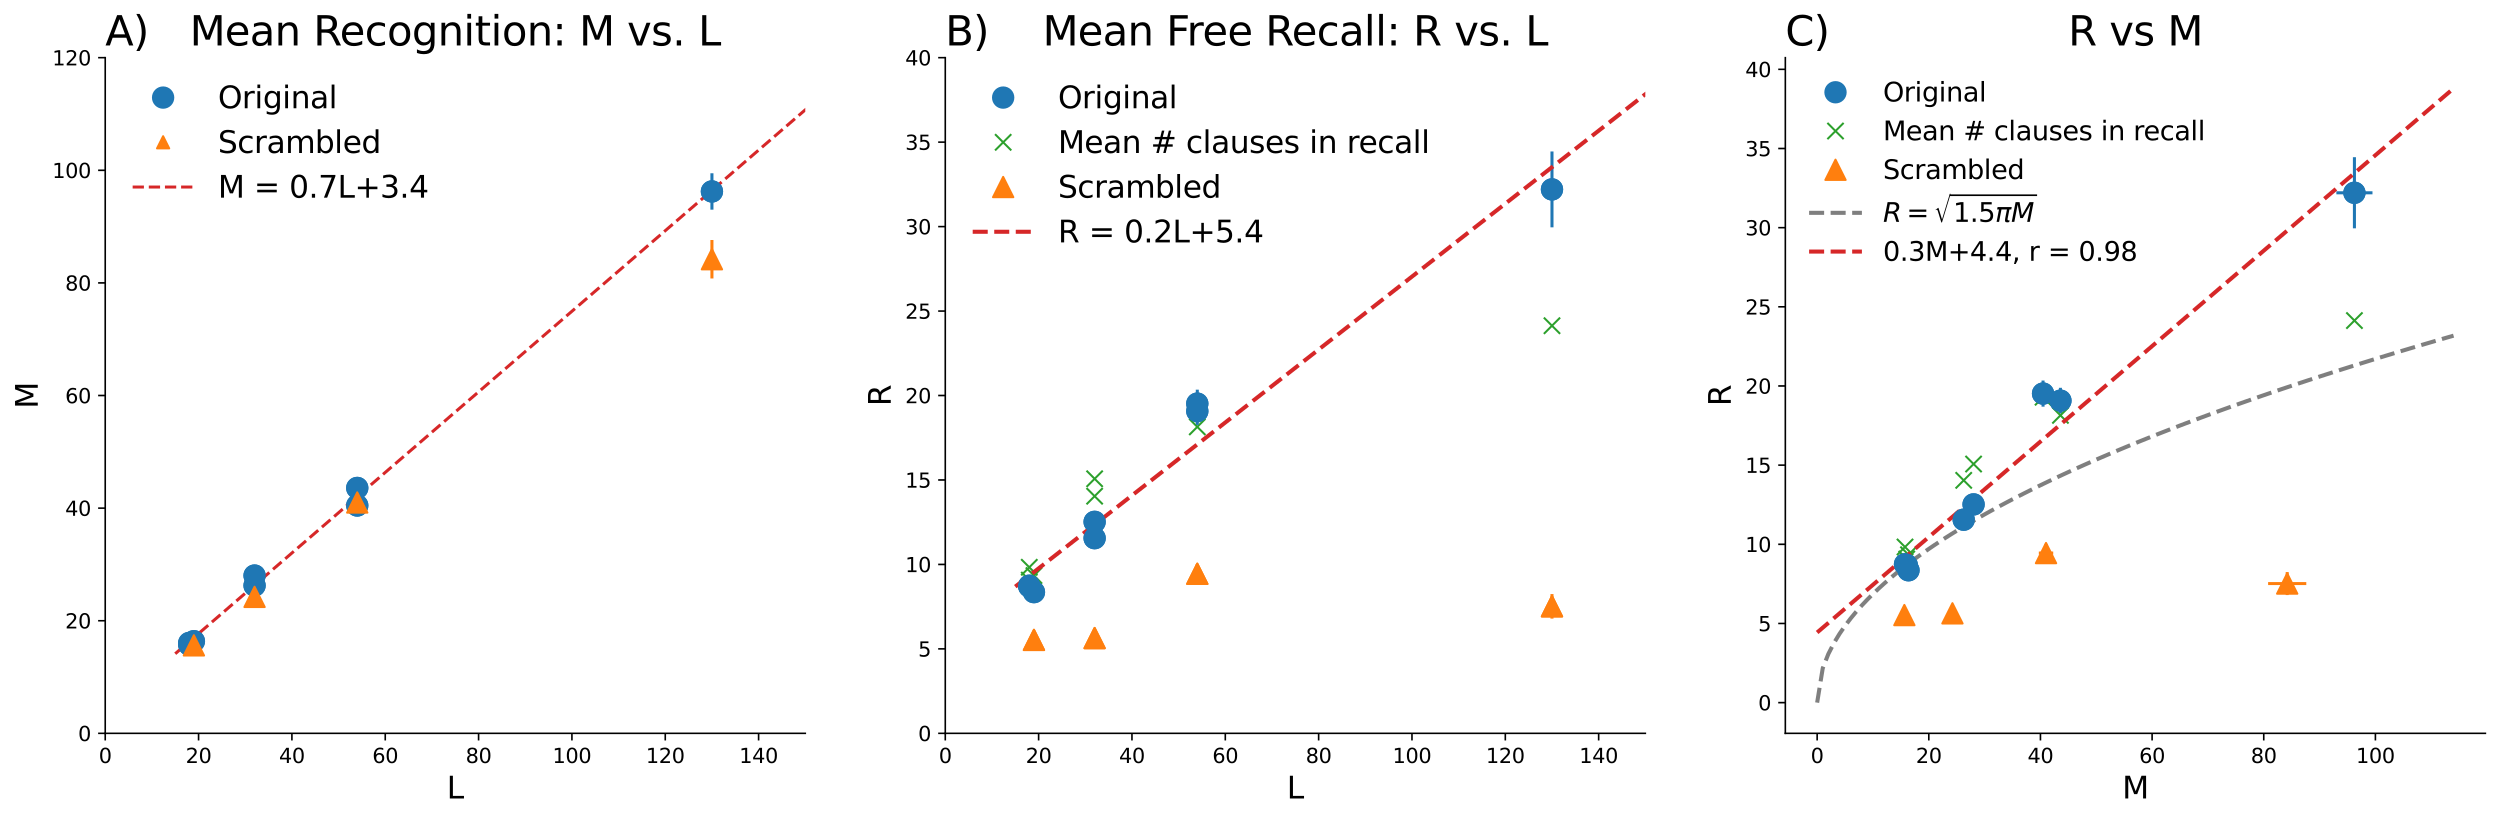 <?xml version="1.0" encoding="utf-8" standalone="no"?>
<!DOCTYPE svg PUBLIC "-//W3C//DTD SVG 1.1//EN"
  "http://www.w3.org/Graphics/SVG/1.1/DTD/svg11.dtd">
<svg xmlns:xlink="http://www.w3.org/1999/xlink" width="1230.805pt" height="403.432pt" viewBox="0 0 1230.805 403.432" xmlns="http://www.w3.org/2000/svg" version="1.1">
 <defs>
  <style type="text/css">*{stroke-linejoin: round; stroke-linecap: butt}</style>
 </defs>
 <g id="figure_1">
  <g id="patch_1">
   <path d="M 0 403.432 
L 1230.805 403.432 
L 1230.805 0 
L 0 0 
z
" style="fill: #ffffff"/>
  </g>
  <g id="axes_1">
   <g id="patch_2">
    <path d="M 51.805 361.037 
L 396.452 361.037 
L 396.452 28.397 
L 51.805 28.397 
z
" style="fill: #ffffff"/>
   </g>
   <g id="matplotlib.axis_1">
    <g id="xtick_1">
     <g id="line2d_1">
      <defs>
       <path id="ma1555d3741" d="M 0 0 
L 0 3.5 
" style="stroke: #000000; stroke-width: 0.8"/>
      </defs>
      <g>
       <use xlink:href="#ma1555d3741" x="51.805" y="361.037" style="stroke: #000000; stroke-width: 0.8"/>
      </g>
     </g>
     <g id="text_1">
      <!-- 0 -->
      <g transform="translate(48.623 375.635)scale(0.1 -0.1)">
       <defs>
        <path id="DejaVuSans-30" d="M 2034 4250 
Q 1547 4250 1301 3770 
Q 1056 3291 1056 2328 
Q 1056 1369 1301 889 
Q 1547 409 2034 409 
Q 2525 409 2770 889 
Q 3016 1369 3016 2328 
Q 3016 3291 2770 3770 
Q 2525 4250 2034 4250 
z
M 2034 4750 
Q 2819 4750 3233 4129 
Q 3647 3509 3647 2328 
Q 3647 1150 3233 529 
Q 2819 -91 2034 -91 
Q 1250 -91 836 529 
Q 422 1150 422 2328 
Q 422 3509 836 4129 
Q 1250 4750 2034 4750 
z
" transform="scale(0.016)"/>
       </defs>
       <use xlink:href="#DejaVuSans-30"/>
      </g>
     </g>
    </g>
    <g id="xtick_2">
     <g id="line2d_2">
      <g>
       <use xlink:href="#ma1555d3741" x="97.758" y="361.037" style="stroke: #000000; stroke-width: 0.8"/>
      </g>
     </g>
     <g id="text_2">
      <!-- 20 -->
      <g transform="translate(91.395 375.635)scale(0.1 -0.1)">
       <defs>
        <path id="DejaVuSans-32" d="M 1228 531 
L 3431 531 
L 3431 0 
L 469 0 
L 469 531 
Q 828 903 1448 1529 
Q 2069 2156 2228 2338 
Q 2531 2678 2651 2914 
Q 2772 3150 2772 3378 
Q 2772 3750 2511 3984 
Q 2250 4219 1831 4219 
Q 1534 4219 1204 4116 
Q 875 4013 500 3803 
L 500 4441 
Q 881 4594 1212 4672 
Q 1544 4750 1819 4750 
Q 2544 4750 2975 4387 
Q 3406 4025 3406 3419 
Q 3406 3131 3298 2873 
Q 3191 2616 2906 2266 
Q 2828 2175 2409 1742 
Q 1991 1309 1228 531 
z
" transform="scale(0.016)"/>
       </defs>
       <use xlink:href="#DejaVuSans-32"/>
       <use xlink:href="#DejaVuSans-30" x="63.623"/>
      </g>
     </g>
    </g>
    <g id="xtick_3">
     <g id="line2d_3">
      <g>
       <use xlink:href="#ma1555d3741" x="143.711" y="361.037" style="stroke: #000000; stroke-width: 0.8"/>
      </g>
     </g>
     <g id="text_3">
      <!-- 40 -->
      <g transform="translate(137.348 375.635)scale(0.1 -0.1)">
       <defs>
        <path id="DejaVuSans-34" d="M 2419 4116 
L 825 1625 
L 2419 1625 
L 2419 4116 
z
M 2253 4666 
L 3047 4666 
L 3047 1625 
L 3713 1625 
L 3713 1100 
L 3047 1100 
L 3047 0 
L 2419 0 
L 2419 1100 
L 313 1100 
L 313 1709 
L 2253 4666 
z
" transform="scale(0.016)"/>
       </defs>
       <use xlink:href="#DejaVuSans-34"/>
       <use xlink:href="#DejaVuSans-30" x="63.623"/>
      </g>
     </g>
    </g>
    <g id="xtick_4">
     <g id="line2d_4">
      <g>
       <use xlink:href="#ma1555d3741" x="189.664" y="361.037" style="stroke: #000000; stroke-width: 0.8"/>
      </g>
     </g>
     <g id="text_4">
      <!-- 60 -->
      <g transform="translate(183.301 375.635)scale(0.1 -0.1)">
       <defs>
        <path id="DejaVuSans-36" d="M 2113 2584 
Q 1688 2584 1439 2293 
Q 1191 2003 1191 1497 
Q 1191 994 1439 701 
Q 1688 409 2113 409 
Q 2538 409 2786 701 
Q 3034 994 3034 1497 
Q 3034 2003 2786 2293 
Q 2538 2584 2113 2584 
z
M 3366 4563 
L 3366 3988 
Q 3128 4100 2886 4159 
Q 2644 4219 2406 4219 
Q 1781 4219 1451 3797 
Q 1122 3375 1075 2522 
Q 1259 2794 1537 2939 
Q 1816 3084 2150 3084 
Q 2853 3084 3261 2657 
Q 3669 2231 3669 1497 
Q 3669 778 3244 343 
Q 2819 -91 2113 -91 
Q 1303 -91 875 529 
Q 447 1150 447 2328 
Q 447 3434 972 4092 
Q 1497 4750 2381 4750 
Q 2619 4750 2861 4703 
Q 3103 4656 3366 4563 
z
" transform="scale(0.016)"/>
       </defs>
       <use xlink:href="#DejaVuSans-36"/>
       <use xlink:href="#DejaVuSans-30" x="63.623"/>
      </g>
     </g>
    </g>
    <g id="xtick_5">
     <g id="line2d_5">
      <g>
       <use xlink:href="#ma1555d3741" x="235.616" y="361.037" style="stroke: #000000; stroke-width: 0.8"/>
      </g>
     </g>
     <g id="text_5">
      <!-- 80 -->
      <g transform="translate(229.254 375.635)scale(0.1 -0.1)">
       <defs>
        <path id="DejaVuSans-38" d="M 2034 2216 
Q 1584 2216 1326 1975 
Q 1069 1734 1069 1313 
Q 1069 891 1326 650 
Q 1584 409 2034 409 
Q 2484 409 2743 651 
Q 3003 894 3003 1313 
Q 3003 1734 2745 1975 
Q 2488 2216 2034 2216 
z
M 1403 2484 
Q 997 2584 770 2862 
Q 544 3141 544 3541 
Q 544 4100 942 4425 
Q 1341 4750 2034 4750 
Q 2731 4750 3128 4425 
Q 3525 4100 3525 3541 
Q 3525 3141 3298 2862 
Q 3072 2584 2669 2484 
Q 3125 2378 3379 2068 
Q 3634 1759 3634 1313 
Q 3634 634 3220 271 
Q 2806 -91 2034 -91 
Q 1263 -91 848 271 
Q 434 634 434 1313 
Q 434 1759 690 2068 
Q 947 2378 1403 2484 
z
M 1172 3481 
Q 1172 3119 1398 2916 
Q 1625 2713 2034 2713 
Q 2441 2713 2670 2916 
Q 2900 3119 2900 3481 
Q 2900 3844 2670 4047 
Q 2441 4250 2034 4250 
Q 1625 4250 1398 4047 
Q 1172 3844 1172 3481 
z
" transform="scale(0.016)"/>
       </defs>
       <use xlink:href="#DejaVuSans-38"/>
       <use xlink:href="#DejaVuSans-30" x="63.623"/>
      </g>
     </g>
    </g>
    <g id="xtick_6">
     <g id="line2d_6">
      <g>
       <use xlink:href="#ma1555d3741" x="281.569" y="361.037" style="stroke: #000000; stroke-width: 0.8"/>
      </g>
     </g>
     <g id="text_6">
      <!-- 100 -->
      <g transform="translate(272.026 375.635)scale(0.1 -0.1)">
       <defs>
        <path id="DejaVuSans-31" d="M 794 531 
L 1825 531 
L 1825 4091 
L 703 3866 
L 703 4441 
L 1819 4666 
L 2450 4666 
L 2450 531 
L 3481 531 
L 3481 0 
L 794 0 
L 794 531 
z
" transform="scale(0.016)"/>
       </defs>
       <use xlink:href="#DejaVuSans-31"/>
       <use xlink:href="#DejaVuSans-30" x="63.623"/>
       <use xlink:href="#DejaVuSans-30" x="127.246"/>
      </g>
     </g>
    </g>
    <g id="xtick_7">
     <g id="line2d_7">
      <g>
       <use xlink:href="#ma1555d3741" x="327.522" y="361.037" style="stroke: #000000; stroke-width: 0.8"/>
      </g>
     </g>
     <g id="text_7">
      <!-- 120 -->
      <g transform="translate(317.979 375.635)scale(0.1 -0.1)">
       <use xlink:href="#DejaVuSans-31"/>
       <use xlink:href="#DejaVuSans-32" x="63.623"/>
       <use xlink:href="#DejaVuSans-30" x="127.246"/>
      </g>
     </g>
    </g>
    <g id="xtick_8">
     <g id="line2d_8">
      <g>
       <use xlink:href="#ma1555d3741" x="373.475" y="361.037" style="stroke: #000000; stroke-width: 0.8"/>
      </g>
     </g>
     <g id="text_8">
      <!-- 140 -->
      <g transform="translate(363.932 375.635)scale(0.1 -0.1)">
       <use xlink:href="#DejaVuSans-31"/>
       <use xlink:href="#DejaVuSans-34" x="63.623"/>
       <use xlink:href="#DejaVuSans-30" x="127.246"/>
      </g>
     </g>
    </g>
    <g id="text_9">
     <!-- L -->
     <g transform="translate(219.949 393.113)scale(0.15 -0.15)">
      <defs>
       <path id="DejaVuSans-4c" d="M 628 4666 
L 1259 4666 
L 1259 531 
L 3531 531 
L 3531 0 
L 628 0 
L 628 4666 
z
" transform="scale(0.016)"/>
      </defs>
      <use xlink:href="#DejaVuSans-4c"/>
     </g>
    </g>
   </g>
   <g id="matplotlib.axis_2">
    <g id="ytick_1">
     <g id="line2d_9">
      <defs>
       <path id="m01f3b68259" d="M 0 0 
L -3.5 0 
" style="stroke: #000000; stroke-width: 0.8"/>
      </defs>
      <g>
       <use xlink:href="#m01f3b68259" x="51.805" y="361.037" style="stroke: #000000; stroke-width: 0.8"/>
      </g>
     </g>
     <g id="text_10">
      <!-- 0 -->
      <g transform="translate(38.442 364.836)scale(0.1 -0.1)">
       <use xlink:href="#DejaVuSans-30"/>
      </g>
     </g>
    </g>
    <g id="ytick_2">
     <g id="line2d_10">
      <g>
       <use xlink:href="#m01f3b68259" x="51.805" y="305.597" style="stroke: #000000; stroke-width: 0.8"/>
      </g>
     </g>
     <g id="text_11">
      <!-- 20 -->
      <g transform="translate(32.08 309.396)scale(0.1 -0.1)">
       <use xlink:href="#DejaVuSans-32"/>
       <use xlink:href="#DejaVuSans-30" x="63.623"/>
      </g>
     </g>
    </g>
    <g id="ytick_3">
     <g id="line2d_11">
      <g>
       <use xlink:href="#m01f3b68259" x="51.805" y="250.157" style="stroke: #000000; stroke-width: 0.8"/>
      </g>
     </g>
     <g id="text_12">
      <!-- 40 -->
      <g transform="translate(32.08 253.956)scale(0.1 -0.1)">
       <use xlink:href="#DejaVuSans-34"/>
       <use xlink:href="#DejaVuSans-30" x="63.623"/>
      </g>
     </g>
    </g>
    <g id="ytick_4">
     <g id="line2d_12">
      <g>
       <use xlink:href="#m01f3b68259" x="51.805" y="194.717" style="stroke: #000000; stroke-width: 0.8"/>
      </g>
     </g>
     <g id="text_13">
      <!-- 60 -->
      <g transform="translate(32.08 198.516)scale(0.1 -0.1)">
       <use xlink:href="#DejaVuSans-36"/>
       <use xlink:href="#DejaVuSans-30" x="63.623"/>
      </g>
     </g>
    </g>
    <g id="ytick_5">
     <g id="line2d_13">
      <g>
       <use xlink:href="#m01f3b68259" x="51.805" y="139.277" style="stroke: #000000; stroke-width: 0.8"/>
      </g>
     </g>
     <g id="text_14">
      <!-- 80 -->
      <g transform="translate(32.08 143.076)scale(0.1 -0.1)">
       <use xlink:href="#DejaVuSans-38"/>
       <use xlink:href="#DejaVuSans-30" x="63.623"/>
      </g>
     </g>
    </g>
    <g id="ytick_6">
     <g id="line2d_14">
      <g>
       <use xlink:href="#m01f3b68259" x="51.805" y="83.837" style="stroke: #000000; stroke-width: 0.8"/>
      </g>
     </g>
     <g id="text_15">
      <!-- 100 -->
      <g transform="translate(25.717 87.636)scale(0.1 -0.1)">
       <use xlink:href="#DejaVuSans-31"/>
       <use xlink:href="#DejaVuSans-30" x="63.623"/>
       <use xlink:href="#DejaVuSans-30" x="127.246"/>
      </g>
     </g>
    </g>
    <g id="ytick_7">
     <g id="line2d_15">
      <g>
       <use xlink:href="#m01f3b68259" x="51.805" y="28.397" style="stroke: #000000; stroke-width: 0.8"/>
      </g>
     </g>
     <g id="text_16">
      <!-- 120 -->
      <g transform="translate(25.717 32.196)scale(0.1 -0.1)">
       <use xlink:href="#DejaVuSans-31"/>
       <use xlink:href="#DejaVuSans-32" x="63.623"/>
       <use xlink:href="#DejaVuSans-30" x="127.246"/>
      </g>
     </g>
    </g>
    <g id="text_17">
     <!-- M -->
     <g transform="translate(18.598 201.188)rotate(-90)scale(0.15 -0.15)">
      <defs>
       <path id="DejaVuSans-4d" d="M 628 4666 
L 1569 4666 
L 2759 1491 
L 3956 4666 
L 4897 4666 
L 4897 0 
L 4281 0 
L 4281 4097 
L 3078 897 
L 2444 897 
L 1241 4097 
L 1241 0 
L 628 0 
L 628 4666 
z
" transform="scale(0.016)"/>
      </defs>
      <use xlink:href="#DejaVuSans-4d"/>
     </g>
    </g>
   </g>
   <g id="line2d_16">
    <defs>
     <path id="m5ce9948a50" d="M 0 5 
C 1.326 5 2.598 4.473 3.536 3.536 
C 4.473 2.598 5 1.326 5 0 
C 5 -1.326 4.473 -2.598 3.536 -3.536 
C 2.598 -4.473 1.326 -5 0 -5 
C -1.326 -5 -2.598 -4.473 -3.536 -3.536 
C -4.473 -2.598 -5 -1.326 -5 0 
C -5 1.326 -4.473 2.598 -3.536 3.536 
C -2.598 4.473 -1.326 5 0 5 
z
" style="stroke: #1f77b4"/>
    </defs>
    <g clip-path="url(#pfdd2b0974f)">
     <use xlink:href="#m5ce9948a50" x="93.162" y="316.551" style="fill: #1f77b4; stroke: #1f77b4"/>
     <use xlink:href="#m5ce9948a50" x="125.329" y="283.364" style="fill: #1f77b4; stroke: #1f77b4"/>
     <use xlink:href="#m5ce9948a50" x="175.878" y="248.866" style="fill: #1f77b4; stroke: #1f77b4"/>
     <use xlink:href="#m5ce9948a50" x="125.329" y="288.266" style="fill: #1f77b4; stroke: #1f77b4"/>
     <use xlink:href="#m5ce9948a50" x="93.162" y="317.409" style="fill: #1f77b4; stroke: #1f77b4"/>
     <use xlink:href="#m5ce9948a50" x="95.46" y="315.685" style="fill: #1f77b4; stroke: #1f77b4"/>
     <use xlink:href="#m5ce9948a50" x="175.878" y="240.236" style="fill: #1f77b4; stroke: #1f77b4"/>
     <use xlink:href="#m5ce9948a50" x="350.499" y="94.253" style="fill: #1f77b4; stroke: #1f77b4"/>
    </g>
   </g>
   <g id="LineCollection_1">
    <path d="M 93.162 317.282 
L 93.162 315.821 
" clip-path="url(#pfdd2b0974f)" style="fill: none; stroke: #1f77b4; stroke-width: 1.5"/>
    <path d="M 125.329 284.713 
L 125.329 282.016 
" clip-path="url(#pfdd2b0974f)" style="fill: none; stroke: #1f77b4; stroke-width: 1.5"/>
    <path d="M 175.878 252.34 
L 175.878 245.393 
" clip-path="url(#pfdd2b0974f)" style="fill: none; stroke: #1f77b4; stroke-width: 1.5"/>
    <path d="M 125.329 289.921 
L 125.329 286.61 
" clip-path="url(#pfdd2b0974f)" style="fill: none; stroke: #1f77b4; stroke-width: 1.5"/>
    <path d="M 93.162 318.202 
L 93.162 316.616 
" clip-path="url(#pfdd2b0974f)" style="fill: none; stroke: #1f77b4; stroke-width: 1.5"/>
    <path d="M 95.46 316.508 
L 95.46 314.862 
" clip-path="url(#pfdd2b0974f)" style="fill: none; stroke: #1f77b4; stroke-width: 1.5"/>
    <path d="M 175.878 243.169 
L 175.878 237.303 
" clip-path="url(#pfdd2b0974f)" style="fill: none; stroke: #1f77b4; stroke-width: 1.5"/>
    <path d="M 350.499 103.217 
L 350.499 85.288 
" clip-path="url(#pfdd2b0974f)" style="fill: none; stroke: #1f77b4; stroke-width: 1.5"/>
   </g>
   <g id="line2d_17">
    <defs>
     <path id="m6b7dafdb93" d="M 0 -3 
L -3 3 
L 3 3 
z
" style="stroke: #ff7f0e; stroke-linejoin: miter"/>
    </defs>
    <g clip-path="url(#pfdd2b0974f)">
     <use xlink:href="#m6b7dafdb93" x="95.46" y="317.729" style="fill: #ff7f0e; stroke: #ff7f0e; stroke-linejoin: miter"/>
     <use xlink:href="#m6b7dafdb93" x="125.329" y="293.86" style="fill: #ff7f0e; stroke: #ff7f0e; stroke-linejoin: miter"/>
     <use xlink:href="#m6b7dafdb93" x="175.878" y="247.391" style="fill: #ff7f0e; stroke: #ff7f0e; stroke-linejoin: miter"/>
     <use xlink:href="#m6b7dafdb93" x="350.499" y="127.633" style="fill: #ff7f0e; stroke: #ff7f0e; stroke-linejoin: miter"/>
    </g>
   </g>
   <g id="LineCollection_2">
    <path d="M 95.46 318.663 
L 95.46 316.794 
" clip-path="url(#pfdd2b0974f)" style="fill: none; stroke: #ff7f0e; stroke-width: 1.5"/>
    <path d="M 125.329 295.667 
L 125.329 292.054 
" clip-path="url(#pfdd2b0974f)" style="fill: none; stroke: #ff7f0e; stroke-width: 1.5"/>
    <path d="M 175.878 250.96 
L 175.878 243.821 
" clip-path="url(#pfdd2b0974f)" style="fill: none; stroke: #ff7f0e; stroke-width: 1.5"/>
    <path d="M 350.499 137.11 
L 350.499 118.156 
" clip-path="url(#pfdd2b0974f)" style="fill: none; stroke: #ff7f0e; stroke-width: 1.5"/>
   </g>
   <g id="line2d_18">
    <path d="M 86.269 321.841 
L 460.237 -1 
L 460.237 -1 
" clip-path="url(#pfdd2b0974f)" style="fill: none; stroke-dasharray: 5.55,2.4; stroke-dashoffset: 0; stroke: #d62728; stroke-width: 1.5"/>
   </g>
   <g id="line2d_19">
    <g clip-path="url(#pfdd2b0974f)">
     <use xlink:href="#m5ce9948a50" x="93.162" y="316.551" style="fill: #1f77b4; stroke: #1f77b4"/>
     <use xlink:href="#m5ce9948a50" x="125.329" y="283.364" style="fill: #1f77b4; stroke: #1f77b4"/>
     <use xlink:href="#m5ce9948a50" x="175.878" y="248.866" style="fill: #1f77b4; stroke: #1f77b4"/>
     <use xlink:href="#m5ce9948a50" x="125.329" y="288.266" style="fill: #1f77b4; stroke: #1f77b4"/>
     <use xlink:href="#m5ce9948a50" x="93.162" y="317.409" style="fill: #1f77b4; stroke: #1f77b4"/>
     <use xlink:href="#m5ce9948a50" x="95.46" y="315.685" style="fill: #1f77b4; stroke: #1f77b4"/>
     <use xlink:href="#m5ce9948a50" x="175.878" y="240.236" style="fill: #1f77b4; stroke: #1f77b4"/>
     <use xlink:href="#m5ce9948a50" x="350.499" y="94.253" style="fill: #1f77b4; stroke: #1f77b4"/>
    </g>
   </g>
   <g id="line2d_20">
    <defs>
     <path id="m0626114b1e" d="M 0 -5 
L -5 5 
L 5 5 
z
" style="stroke: #ff7f0e; stroke-linejoin: miter"/>
    </defs>
    <g clip-path="url(#pfdd2b0974f)">
     <use xlink:href="#m0626114b1e" x="95.46" y="317.729" style="fill: #ff7f0e; stroke: #ff7f0e; stroke-linejoin: miter"/>
     <use xlink:href="#m0626114b1e" x="125.329" y="293.86" style="fill: #ff7f0e; stroke: #ff7f0e; stroke-linejoin: miter"/>
     <use xlink:href="#m0626114b1e" x="175.878" y="247.391" style="fill: #ff7f0e; stroke: #ff7f0e; stroke-linejoin: miter"/>
     <use xlink:href="#m0626114b1e" x="350.499" y="127.633" style="fill: #ff7f0e; stroke: #ff7f0e; stroke-linejoin: miter"/>
    </g>
   </g>
   <g id="patch_3">
    <path d="M 51.805 361.037 
L 51.805 28.397 
" style="fill: none; stroke: #000000; stroke-width: 0.8; stroke-linejoin: miter; stroke-linecap: square"/>
   </g>
   <g id="patch_4">
    <path d="M 51.805 361.037 
L 396.452 361.037 
" style="fill: none; stroke: #000000; stroke-width: 0.8; stroke-linejoin: miter; stroke-linecap: square"/>
   </g>
   <g id="text_18">
    <!-- Mean Recognition: M vs. L -->
    <g transform="translate(93.406 22.397)scale(0.2 -0.2)">
     <defs>
      <path id="DejaVuSans-65" d="M 3597 1894 
L 3597 1613 
L 953 1613 
Q 991 1019 1311 708 
Q 1631 397 2203 397 
Q 2534 397 2845 478 
Q 3156 559 3463 722 
L 3463 178 
Q 3153 47 2828 -22 
Q 2503 -91 2169 -91 
Q 1331 -91 842 396 
Q 353 884 353 1716 
Q 353 2575 817 3079 
Q 1281 3584 2069 3584 
Q 2775 3584 3186 3129 
Q 3597 2675 3597 1894 
z
M 3022 2063 
Q 3016 2534 2758 2815 
Q 2500 3097 2075 3097 
Q 1594 3097 1305 2825 
Q 1016 2553 972 2059 
L 3022 2063 
z
" transform="scale(0.016)"/>
      <path id="DejaVuSans-61" d="M 2194 1759 
Q 1497 1759 1228 1600 
Q 959 1441 959 1056 
Q 959 750 1161 570 
Q 1363 391 1709 391 
Q 2188 391 2477 730 
Q 2766 1069 2766 1631 
L 2766 1759 
L 2194 1759 
z
M 3341 1997 
L 3341 0 
L 2766 0 
L 2766 531 
Q 2569 213 2275 61 
Q 1981 -91 1556 -91 
Q 1019 -91 701 211 
Q 384 513 384 1019 
Q 384 1609 779 1909 
Q 1175 2209 1959 2209 
L 2766 2209 
L 2766 2266 
Q 2766 2663 2505 2880 
Q 2244 3097 1772 3097 
Q 1472 3097 1187 3025 
Q 903 2953 641 2809 
L 641 3341 
Q 956 3463 1253 3523 
Q 1550 3584 1831 3584 
Q 2591 3584 2966 3190 
Q 3341 2797 3341 1997 
z
" transform="scale(0.016)"/>
      <path id="DejaVuSans-6e" d="M 3513 2113 
L 3513 0 
L 2938 0 
L 2938 2094 
Q 2938 2591 2744 2837 
Q 2550 3084 2163 3084 
Q 1697 3084 1428 2787 
Q 1159 2491 1159 1978 
L 1159 0 
L 581 0 
L 581 3500 
L 1159 3500 
L 1159 2956 
Q 1366 3272 1645 3428 
Q 1925 3584 2291 3584 
Q 2894 3584 3203 3211 
Q 3513 2838 3513 2113 
z
" transform="scale(0.016)"/>
      <path id="DejaVuSans-20" transform="scale(0.016)"/>
      <path id="DejaVuSans-52" d="M 2841 2188 
Q 3044 2119 3236 1894 
Q 3428 1669 3622 1275 
L 4263 0 
L 3584 0 
L 2988 1197 
Q 2756 1666 2539 1819 
Q 2322 1972 1947 1972 
L 1259 1972 
L 1259 0 
L 628 0 
L 628 4666 
L 2053 4666 
Q 2853 4666 3247 4331 
Q 3641 3997 3641 3322 
Q 3641 2881 3436 2590 
Q 3231 2300 2841 2188 
z
M 1259 4147 
L 1259 2491 
L 2053 2491 
Q 2509 2491 2742 2702 
Q 2975 2913 2975 3322 
Q 2975 3731 2742 3939 
Q 2509 4147 2053 4147 
L 1259 4147 
z
" transform="scale(0.016)"/>
      <path id="DejaVuSans-63" d="M 3122 3366 
L 3122 2828 
Q 2878 2963 2633 3030 
Q 2388 3097 2138 3097 
Q 1578 3097 1268 2742 
Q 959 2388 959 1747 
Q 959 1106 1268 751 
Q 1578 397 2138 397 
Q 2388 397 2633 464 
Q 2878 531 3122 666 
L 3122 134 
Q 2881 22 2623 -34 
Q 2366 -91 2075 -91 
Q 1284 -91 818 406 
Q 353 903 353 1747 
Q 353 2603 823 3093 
Q 1294 3584 2113 3584 
Q 2378 3584 2631 3529 
Q 2884 3475 3122 3366 
z
" transform="scale(0.016)"/>
      <path id="DejaVuSans-6f" d="M 1959 3097 
Q 1497 3097 1228 2736 
Q 959 2375 959 1747 
Q 959 1119 1226 758 
Q 1494 397 1959 397 
Q 2419 397 2687 759 
Q 2956 1122 2956 1747 
Q 2956 2369 2687 2733 
Q 2419 3097 1959 3097 
z
M 1959 3584 
Q 2709 3584 3137 3096 
Q 3566 2609 3566 1747 
Q 3566 888 3137 398 
Q 2709 -91 1959 -91 
Q 1206 -91 779 398 
Q 353 888 353 1747 
Q 353 2609 779 3096 
Q 1206 3584 1959 3584 
z
" transform="scale(0.016)"/>
      <path id="DejaVuSans-67" d="M 2906 1791 
Q 2906 2416 2648 2759 
Q 2391 3103 1925 3103 
Q 1463 3103 1205 2759 
Q 947 2416 947 1791 
Q 947 1169 1205 825 
Q 1463 481 1925 481 
Q 2391 481 2648 825 
Q 2906 1169 2906 1791 
z
M 3481 434 
Q 3481 -459 3084 -895 
Q 2688 -1331 1869 -1331 
Q 1566 -1331 1297 -1286 
Q 1028 -1241 775 -1147 
L 775 -588 
Q 1028 -725 1275 -790 
Q 1522 -856 1778 -856 
Q 2344 -856 2625 -561 
Q 2906 -266 2906 331 
L 2906 616 
Q 2728 306 2450 153 
Q 2172 0 1784 0 
Q 1141 0 747 490 
Q 353 981 353 1791 
Q 353 2603 747 3093 
Q 1141 3584 1784 3584 
Q 2172 3584 2450 3431 
Q 2728 3278 2906 2969 
L 2906 3500 
L 3481 3500 
L 3481 434 
z
" transform="scale(0.016)"/>
      <path id="DejaVuSans-69" d="M 603 3500 
L 1178 3500 
L 1178 0 
L 603 0 
L 603 3500 
z
M 603 4863 
L 1178 4863 
L 1178 4134 
L 603 4134 
L 603 4863 
z
" transform="scale(0.016)"/>
      <path id="DejaVuSans-74" d="M 1172 4494 
L 1172 3500 
L 2356 3500 
L 2356 3053 
L 1172 3053 
L 1172 1153 
Q 1172 725 1289 603 
Q 1406 481 1766 481 
L 2356 481 
L 2356 0 
L 1766 0 
Q 1100 0 847 248 
Q 594 497 594 1153 
L 594 3053 
L 172 3053 
L 172 3500 
L 594 3500 
L 594 4494 
L 1172 4494 
z
" transform="scale(0.016)"/>
      <path id="DejaVuSans-3a" d="M 750 794 
L 1409 794 
L 1409 0 
L 750 0 
L 750 794 
z
M 750 3309 
L 1409 3309 
L 1409 2516 
L 750 2516 
L 750 3309 
z
" transform="scale(0.016)"/>
      <path id="DejaVuSans-76" d="M 191 3500 
L 800 3500 
L 1894 563 
L 2988 3500 
L 3597 3500 
L 2284 0 
L 1503 0 
L 191 3500 
z
" transform="scale(0.016)"/>
      <path id="DejaVuSans-73" d="M 2834 3397 
L 2834 2853 
Q 2591 2978 2328 3040 
Q 2066 3103 1784 3103 
Q 1356 3103 1142 2972 
Q 928 2841 928 2578 
Q 928 2378 1081 2264 
Q 1234 2150 1697 2047 
L 1894 2003 
Q 2506 1872 2764 1633 
Q 3022 1394 3022 966 
Q 3022 478 2636 193 
Q 2250 -91 1575 -91 
Q 1294 -91 989 -36 
Q 684 19 347 128 
L 347 722 
Q 666 556 975 473 
Q 1284 391 1588 391 
Q 1994 391 2212 530 
Q 2431 669 2431 922 
Q 2431 1156 2273 1281 
Q 2116 1406 1581 1522 
L 1381 1569 
Q 847 1681 609 1914 
Q 372 2147 372 2553 
Q 372 3047 722 3315 
Q 1072 3584 1716 3584 
Q 2034 3584 2315 3537 
Q 2597 3491 2834 3397 
z
" transform="scale(0.016)"/>
      <path id="DejaVuSans-2e" d="M 684 794 
L 1344 794 
L 1344 0 
L 684 0 
L 684 794 
z
" transform="scale(0.016)"/>
     </defs>
     <use xlink:href="#DejaVuSans-4d"/>
     <use xlink:href="#DejaVuSans-65" x="86.279"/>
     <use xlink:href="#DejaVuSans-61" x="147.803"/>
     <use xlink:href="#DejaVuSans-6e" x="209.082"/>
     <use xlink:href="#DejaVuSans-20" x="272.461"/>
     <use xlink:href="#DejaVuSans-52" x="304.248"/>
     <use xlink:href="#DejaVuSans-65" x="369.23"/>
     <use xlink:href="#DejaVuSans-63" x="430.754"/>
     <use xlink:href="#DejaVuSans-6f" x="485.734"/>
     <use xlink:href="#DejaVuSans-67" x="546.916"/>
     <use xlink:href="#DejaVuSans-6e" x="610.393"/>
     <use xlink:href="#DejaVuSans-69" x="673.771"/>
     <use xlink:href="#DejaVuSans-74" x="701.555"/>
     <use xlink:href="#DejaVuSans-69" x="740.764"/>
     <use xlink:href="#DejaVuSans-6f" x="768.547"/>
     <use xlink:href="#DejaVuSans-6e" x="829.729"/>
     <use xlink:href="#DejaVuSans-3a" x="893.107"/>
     <use xlink:href="#DejaVuSans-20" x="926.799"/>
     <use xlink:href="#DejaVuSans-4d" x="958.586"/>
     <use xlink:href="#DejaVuSans-20" x="1044.865"/>
     <use xlink:href="#DejaVuSans-76" x="1076.652"/>
     <use xlink:href="#DejaVuSans-73" x="1135.832"/>
     <use xlink:href="#DejaVuSans-2e" x="1187.932"/>
     <use xlink:href="#DejaVuSans-20" x="1219.719"/>
     <use xlink:href="#DejaVuSans-4c" x="1251.506"/>
    </g>
   </g>
   <g id="text_19">
    <!-- A) -->
    <g transform="translate(51.805 22.397)scale(0.2 -0.2)">
     <defs>
      <path id="DejaVuSans-41" d="M 2188 4044 
L 1331 1722 
L 3047 1722 
L 2188 4044 
z
M 1831 4666 
L 2547 4666 
L 4325 0 
L 3669 0 
L 3244 1197 
L 1141 1197 
L 716 0 
L 50 0 
L 1831 4666 
z
" transform="scale(0.016)"/>
      <path id="DejaVuSans-29" d="M 513 4856 
L 1013 4856 
Q 1481 4119 1714 3412 
Q 1947 2706 1947 2009 
Q 1947 1309 1714 600 
Q 1481 -109 1013 -844 
L 513 -844 
Q 928 -128 1133 580 
Q 1338 1288 1338 2009 
Q 1338 2731 1133 3434 
Q 928 4138 513 4856 
z
" transform="scale(0.016)"/>
     </defs>
     <use xlink:href="#DejaVuSans-41"/>
     <use xlink:href="#DejaVuSans-29" x="68.408"/>
    </g>
   </g>
   <g id="legend_1">
    <g id="line2d_21">
     <g>
      <use xlink:href="#m5ce9948a50" x="80.305" y="48.045" style="fill: #1f77b4; stroke: #1f77b4"/>
     </g>
    </g>
    <g id="text_20">
     <!-- Original -->
     <g transform="translate(107.305 53.295)scale(0.15 -0.15)">
      <defs>
       <path id="DejaVuSans-4f" d="M 2522 4238 
Q 1834 4238 1429 3725 
Q 1025 3213 1025 2328 
Q 1025 1447 1429 934 
Q 1834 422 2522 422 
Q 3209 422 3611 934 
Q 4013 1447 4013 2328 
Q 4013 3213 3611 3725 
Q 3209 4238 2522 4238 
z
M 2522 4750 
Q 3503 4750 4090 4092 
Q 4678 3434 4678 2328 
Q 4678 1225 4090 567 
Q 3503 -91 2522 -91 
Q 1538 -91 948 565 
Q 359 1222 359 2328 
Q 359 3434 948 4092 
Q 1538 4750 2522 4750 
z
" transform="scale(0.016)"/>
       <path id="DejaVuSans-72" d="M 2631 2963 
Q 2534 3019 2420 3045 
Q 2306 3072 2169 3072 
Q 1681 3072 1420 2755 
Q 1159 2438 1159 1844 
L 1159 0 
L 581 0 
L 581 3500 
L 1159 3500 
L 1159 2956 
Q 1341 3275 1631 3429 
Q 1922 3584 2338 3584 
Q 2397 3584 2469 3576 
Q 2541 3569 2628 3553 
L 2631 2963 
z
" transform="scale(0.016)"/>
       <path id="DejaVuSans-6c" d="M 603 4863 
L 1178 4863 
L 1178 0 
L 603 0 
L 603 4863 
z
" transform="scale(0.016)"/>
      </defs>
      <use xlink:href="#DejaVuSans-4f"/>
      <use xlink:href="#DejaVuSans-72" x="78.711"/>
      <use xlink:href="#DejaVuSans-69" x="119.824"/>
      <use xlink:href="#DejaVuSans-67" x="147.607"/>
      <use xlink:href="#DejaVuSans-69" x="211.084"/>
      <use xlink:href="#DejaVuSans-6e" x="238.867"/>
      <use xlink:href="#DejaVuSans-61" x="302.246"/>
      <use xlink:href="#DejaVuSans-6c" x="363.525"/>
     </g>
    </g>
    <g id="line2d_22">
     <g>
      <use xlink:href="#m6b7dafdb93" x="80.305" y="70.062" style="fill: #ff7f0e; stroke: #ff7f0e; stroke-linejoin: miter"/>
     </g>
    </g>
    <g id="text_21">
     <!-- Scrambled -->
     <g transform="translate(107.305 75.312)scale(0.15 -0.15)">
      <defs>
       <path id="DejaVuSans-53" d="M 3425 4513 
L 3425 3897 
Q 3066 4069 2747 4153 
Q 2428 4238 2131 4238 
Q 1616 4238 1336 4038 
Q 1056 3838 1056 3469 
Q 1056 3159 1242 3001 
Q 1428 2844 1947 2747 
L 2328 2669 
Q 3034 2534 3370 2195 
Q 3706 1856 3706 1288 
Q 3706 609 3251 259 
Q 2797 -91 1919 -91 
Q 1588 -91 1214 -16 
Q 841 59 441 206 
L 441 856 
Q 825 641 1194 531 
Q 1563 422 1919 422 
Q 2459 422 2753 634 
Q 3047 847 3047 1241 
Q 3047 1584 2836 1778 
Q 2625 1972 2144 2069 
L 1759 2144 
Q 1053 2284 737 2584 
Q 422 2884 422 3419 
Q 422 4038 858 4394 
Q 1294 4750 2059 4750 
Q 2388 4750 2728 4690 
Q 3069 4631 3425 4513 
z
" transform="scale(0.016)"/>
       <path id="DejaVuSans-6d" d="M 3328 2828 
Q 3544 3216 3844 3400 
Q 4144 3584 4550 3584 
Q 5097 3584 5394 3201 
Q 5691 2819 5691 2113 
L 5691 0 
L 5113 0 
L 5113 2094 
Q 5113 2597 4934 2840 
Q 4756 3084 4391 3084 
Q 3944 3084 3684 2787 
Q 3425 2491 3425 1978 
L 3425 0 
L 2847 0 
L 2847 2094 
Q 2847 2600 2669 2842 
Q 2491 3084 2119 3084 
Q 1678 3084 1418 2786 
Q 1159 2488 1159 1978 
L 1159 0 
L 581 0 
L 581 3500 
L 1159 3500 
L 1159 2956 
Q 1356 3278 1631 3431 
Q 1906 3584 2284 3584 
Q 2666 3584 2933 3390 
Q 3200 3197 3328 2828 
z
" transform="scale(0.016)"/>
       <path id="DejaVuSans-62" d="M 3116 1747 
Q 3116 2381 2855 2742 
Q 2594 3103 2138 3103 
Q 1681 3103 1420 2742 
Q 1159 2381 1159 1747 
Q 1159 1113 1420 752 
Q 1681 391 2138 391 
Q 2594 391 2855 752 
Q 3116 1113 3116 1747 
z
M 1159 2969 
Q 1341 3281 1617 3432 
Q 1894 3584 2278 3584 
Q 2916 3584 3314 3078 
Q 3713 2572 3713 1747 
Q 3713 922 3314 415 
Q 2916 -91 2278 -91 
Q 1894 -91 1617 61 
Q 1341 213 1159 525 
L 1159 0 
L 581 0 
L 581 4863 
L 1159 4863 
L 1159 2969 
z
" transform="scale(0.016)"/>
       <path id="DejaVuSans-64" d="M 2906 2969 
L 2906 4863 
L 3481 4863 
L 3481 0 
L 2906 0 
L 2906 525 
Q 2725 213 2448 61 
Q 2172 -91 1784 -91 
Q 1150 -91 751 415 
Q 353 922 353 1747 
Q 353 2572 751 3078 
Q 1150 3584 1784 3584 
Q 2172 3584 2448 3432 
Q 2725 3281 2906 2969 
z
M 947 1747 
Q 947 1113 1208 752 
Q 1469 391 1925 391 
Q 2381 391 2643 752 
Q 2906 1113 2906 1747 
Q 2906 2381 2643 2742 
Q 2381 3103 1925 3103 
Q 1469 3103 1208 2742 
Q 947 2381 947 1747 
z
" transform="scale(0.016)"/>
      </defs>
      <use xlink:href="#DejaVuSans-53"/>
      <use xlink:href="#DejaVuSans-63" x="63.477"/>
      <use xlink:href="#DejaVuSans-72" x="118.457"/>
      <use xlink:href="#DejaVuSans-61" x="159.57"/>
      <use xlink:href="#DejaVuSans-6d" x="220.85"/>
      <use xlink:href="#DejaVuSans-62" x="318.262"/>
      <use xlink:href="#DejaVuSans-6c" x="381.738"/>
      <use xlink:href="#DejaVuSans-65" x="409.521"/>
      <use xlink:href="#DejaVuSans-64" x="471.045"/>
     </g>
    </g>
    <g id="line2d_23">
     <path d="M 65.305 92.079 
L 80.305 92.079 
L 95.305 92.079 
" style="fill: none; stroke-dasharray: 5.55,2.4; stroke-dashoffset: 0; stroke: #d62728; stroke-width: 1.5"/>
    </g>
    <g id="text_22">
     <!-- M = 0.7L+3.4 -->
     <g transform="translate(107.305 97.329)scale(0.15 -0.15)">
      <defs>
       <path id="DejaVuSans-3d" d="M 678 2906 
L 4684 2906 
L 4684 2381 
L 678 2381 
L 678 2906 
z
M 678 1631 
L 4684 1631 
L 4684 1100 
L 678 1100 
L 678 1631 
z
" transform="scale(0.016)"/>
       <path id="DejaVuSans-37" d="M 525 4666 
L 3525 4666 
L 3525 4397 
L 1831 0 
L 1172 0 
L 2766 4134 
L 525 4134 
L 525 4666 
z
" transform="scale(0.016)"/>
       <path id="DejaVuSans-2b" d="M 2944 4013 
L 2944 2272 
L 4684 2272 
L 4684 1741 
L 2944 1741 
L 2944 0 
L 2419 0 
L 2419 1741 
L 678 1741 
L 678 2272 
L 2419 2272 
L 2419 4013 
L 2944 4013 
z
" transform="scale(0.016)"/>
       <path id="DejaVuSans-33" d="M 2597 2516 
Q 3050 2419 3304 2112 
Q 3559 1806 3559 1356 
Q 3559 666 3084 287 
Q 2609 -91 1734 -91 
Q 1441 -91 1130 -33 
Q 819 25 488 141 
L 488 750 
Q 750 597 1062 519 
Q 1375 441 1716 441 
Q 2309 441 2620 675 
Q 2931 909 2931 1356 
Q 2931 1769 2642 2001 
Q 2353 2234 1838 2234 
L 1294 2234 
L 1294 2753 
L 1863 2753 
Q 2328 2753 2575 2939 
Q 2822 3125 2822 3475 
Q 2822 3834 2567 4026 
Q 2313 4219 1838 4219 
Q 1578 4219 1281 4162 
Q 984 4106 628 3988 
L 628 4550 
Q 988 4650 1302 4700 
Q 1616 4750 1894 4750 
Q 2613 4750 3031 4423 
Q 3450 4097 3450 3541 
Q 3450 3153 3228 2886 
Q 3006 2619 2597 2516 
z
" transform="scale(0.016)"/>
      </defs>
      <use xlink:href="#DejaVuSans-4d"/>
      <use xlink:href="#DejaVuSans-20" x="86.279"/>
      <use xlink:href="#DejaVuSans-3d" x="118.066"/>
      <use xlink:href="#DejaVuSans-20" x="201.855"/>
      <use xlink:href="#DejaVuSans-30" x="233.643"/>
      <use xlink:href="#DejaVuSans-2e" x="297.266"/>
      <use xlink:href="#DejaVuSans-37" x="329.053"/>
      <use xlink:href="#DejaVuSans-4c" x="392.676"/>
      <use xlink:href="#DejaVuSans-2b" x="448.389"/>
      <use xlink:href="#DejaVuSans-33" x="532.178"/>
      <use xlink:href="#DejaVuSans-2e" x="595.801"/>
      <use xlink:href="#DejaVuSans-34" x="627.588"/>
     </g>
    </g>
   </g>
  </g>
  <g id="axes_2">
   <g id="patch_5">
    <path d="M 465.381 361.037 
L 810.028 361.037 
L 810.028 28.397 
L 465.381 28.397 
z
" style="fill: #ffffff"/>
   </g>
   <g id="matplotlib.axis_3">
    <g id="xtick_9">
     <g id="line2d_24">
      <g>
       <use xlink:href="#ma1555d3741" x="465.381" y="361.037" style="stroke: #000000; stroke-width: 0.8"/>
      </g>
     </g>
     <g id="text_23">
      <!-- 0 -->
      <g transform="translate(462.2 375.635)scale(0.1 -0.1)">
       <use xlink:href="#DejaVuSans-30"/>
      </g>
     </g>
    </g>
    <g id="xtick_10">
     <g id="line2d_25">
      <g>
       <use xlink:href="#ma1555d3741" x="511.334" y="361.037" style="stroke: #000000; stroke-width: 0.8"/>
      </g>
     </g>
     <g id="text_24">
      <!-- 20 -->
      <g transform="translate(504.972 375.635)scale(0.1 -0.1)">
       <use xlink:href="#DejaVuSans-32"/>
       <use xlink:href="#DejaVuSans-30" x="63.623"/>
      </g>
     </g>
    </g>
    <g id="xtick_11">
     <g id="line2d_26">
      <g>
       <use xlink:href="#ma1555d3741" x="557.287" y="361.037" style="stroke: #000000; stroke-width: 0.8"/>
      </g>
     </g>
     <g id="text_25">
      <!-- 40 -->
      <g transform="translate(550.925 375.635)scale(0.1 -0.1)">
       <use xlink:href="#DejaVuSans-34"/>
       <use xlink:href="#DejaVuSans-30" x="63.623"/>
      </g>
     </g>
    </g>
    <g id="xtick_12">
     <g id="line2d_27">
      <g>
       <use xlink:href="#ma1555d3741" x="603.24" y="361.037" style="stroke: #000000; stroke-width: 0.8"/>
      </g>
     </g>
     <g id="text_26">
      <!-- 60 -->
      <g transform="translate(596.877 375.635)scale(0.1 -0.1)">
       <use xlink:href="#DejaVuSans-36"/>
       <use xlink:href="#DejaVuSans-30" x="63.623"/>
      </g>
     </g>
    </g>
    <g id="xtick_13">
     <g id="line2d_28">
      <g>
       <use xlink:href="#ma1555d3741" x="649.193" y="361.037" style="stroke: #000000; stroke-width: 0.8"/>
      </g>
     </g>
     <g id="text_27">
      <!-- 80 -->
      <g transform="translate(642.83 375.635)scale(0.1 -0.1)">
       <use xlink:href="#DejaVuSans-38"/>
       <use xlink:href="#DejaVuSans-30" x="63.623"/>
      </g>
     </g>
    </g>
    <g id="xtick_14">
     <g id="line2d_29">
      <g>
       <use xlink:href="#ma1555d3741" x="695.146" y="361.037" style="stroke: #000000; stroke-width: 0.8"/>
      </g>
     </g>
     <g id="text_28">
      <!-- 100 -->
      <g transform="translate(685.602 375.635)scale(0.1 -0.1)">
       <use xlink:href="#DejaVuSans-31"/>
       <use xlink:href="#DejaVuSans-30" x="63.623"/>
       <use xlink:href="#DejaVuSans-30" x="127.246"/>
      </g>
     </g>
    </g>
    <g id="xtick_15">
     <g id="line2d_30">
      <g>
       <use xlink:href="#ma1555d3741" x="741.099" y="361.037" style="stroke: #000000; stroke-width: 0.8"/>
      </g>
     </g>
     <g id="text_29">
      <!-- 120 -->
      <g transform="translate(731.555 375.635)scale(0.1 -0.1)">
       <use xlink:href="#DejaVuSans-31"/>
       <use xlink:href="#DejaVuSans-32" x="63.623"/>
       <use xlink:href="#DejaVuSans-30" x="127.246"/>
      </g>
     </g>
    </g>
    <g id="xtick_16">
     <g id="line2d_31">
      <g>
       <use xlink:href="#ma1555d3741" x="787.052" y="361.037" style="stroke: #000000; stroke-width: 0.8"/>
      </g>
     </g>
     <g id="text_30">
      <!-- 140 -->
      <g transform="translate(777.508 375.635)scale(0.1 -0.1)">
       <use xlink:href="#DejaVuSans-31"/>
       <use xlink:href="#DejaVuSans-34" x="63.623"/>
       <use xlink:href="#DejaVuSans-30" x="127.246"/>
      </g>
     </g>
    </g>
    <g id="text_31">
     <!-- L -->
     <g transform="translate(633.526 393.113)scale(0.15 -0.15)">
      <use xlink:href="#DejaVuSans-4c"/>
     </g>
    </g>
   </g>
   <g id="matplotlib.axis_4">
    <g id="ytick_8">
     <g id="line2d_32">
      <g>
       <use xlink:href="#m01f3b68259" x="465.381" y="361.037" style="stroke: #000000; stroke-width: 0.8"/>
      </g>
     </g>
     <g id="text_32">
      <!-- 0 -->
      <g transform="translate(452.019 364.836)scale(0.1 -0.1)">
       <use xlink:href="#DejaVuSans-30"/>
      </g>
     </g>
    </g>
    <g id="ytick_9">
     <g id="line2d_33">
      <g>
       <use xlink:href="#m01f3b68259" x="465.381" y="319.457" style="stroke: #000000; stroke-width: 0.8"/>
      </g>
     </g>
     <g id="text_33">
      <!-- 5 -->
      <g transform="translate(452.019 323.256)scale(0.1 -0.1)">
       <defs>
        <path id="DejaVuSans-35" d="M 691 4666 
L 3169 4666 
L 3169 4134 
L 1269 4134 
L 1269 2991 
Q 1406 3038 1543 3061 
Q 1681 3084 1819 3084 
Q 2600 3084 3056 2656 
Q 3513 2228 3513 1497 
Q 3513 744 3044 326 
Q 2575 -91 1722 -91 
Q 1428 -91 1123 -41 
Q 819 9 494 109 
L 494 744 
Q 775 591 1075 516 
Q 1375 441 1709 441 
Q 2250 441 2565 725 
Q 2881 1009 2881 1497 
Q 2881 1984 2565 2268 
Q 2250 2553 1709 2553 
Q 1456 2553 1204 2497 
Q 953 2441 691 2322 
L 691 4666 
z
" transform="scale(0.016)"/>
       </defs>
       <use xlink:href="#DejaVuSans-35"/>
      </g>
     </g>
    </g>
    <g id="ytick_10">
     <g id="line2d_34">
      <g>
       <use xlink:href="#m01f3b68259" x="465.381" y="277.877" style="stroke: #000000; stroke-width: 0.8"/>
      </g>
     </g>
     <g id="text_34">
      <!-- 10 -->
      <g transform="translate(445.656 281.676)scale(0.1 -0.1)">
       <use xlink:href="#DejaVuSans-31"/>
       <use xlink:href="#DejaVuSans-30" x="63.623"/>
      </g>
     </g>
    </g>
    <g id="ytick_11">
     <g id="line2d_35">
      <g>
       <use xlink:href="#m01f3b68259" x="465.381" y="236.297" style="stroke: #000000; stroke-width: 0.8"/>
      </g>
     </g>
     <g id="text_35">
      <!-- 15 -->
      <g transform="translate(445.656 240.096)scale(0.1 -0.1)">
       <use xlink:href="#DejaVuSans-31"/>
       <use xlink:href="#DejaVuSans-35" x="63.623"/>
      </g>
     </g>
    </g>
    <g id="ytick_12">
     <g id="line2d_36">
      <g>
       <use xlink:href="#m01f3b68259" x="465.381" y="194.717" style="stroke: #000000; stroke-width: 0.8"/>
      </g>
     </g>
     <g id="text_36">
      <!-- 20 -->
      <g transform="translate(445.656 198.516)scale(0.1 -0.1)">
       <use xlink:href="#DejaVuSans-32"/>
       <use xlink:href="#DejaVuSans-30" x="63.623"/>
      </g>
     </g>
    </g>
    <g id="ytick_13">
     <g id="line2d_37">
      <g>
       <use xlink:href="#m01f3b68259" x="465.381" y="153.137" style="stroke: #000000; stroke-width: 0.8"/>
      </g>
     </g>
     <g id="text_37">
      <!-- 25 -->
      <g transform="translate(445.656 156.936)scale(0.1 -0.1)">
       <use xlink:href="#DejaVuSans-32"/>
       <use xlink:href="#DejaVuSans-35" x="63.623"/>
      </g>
     </g>
    </g>
    <g id="ytick_14">
     <g id="line2d_38">
      <g>
       <use xlink:href="#m01f3b68259" x="465.381" y="111.557" style="stroke: #000000; stroke-width: 0.8"/>
      </g>
     </g>
     <g id="text_38">
      <!-- 30 -->
      <g transform="translate(445.656 115.356)scale(0.1 -0.1)">
       <use xlink:href="#DejaVuSans-33"/>
       <use xlink:href="#DejaVuSans-30" x="63.623"/>
      </g>
     </g>
    </g>
    <g id="ytick_15">
     <g id="line2d_39">
      <g>
       <use xlink:href="#m01f3b68259" x="465.381" y="69.977" style="stroke: #000000; stroke-width: 0.8"/>
      </g>
     </g>
     <g id="text_39">
      <!-- 35 -->
      <g transform="translate(445.656 73.776)scale(0.1 -0.1)">
       <use xlink:href="#DejaVuSans-33"/>
       <use xlink:href="#DejaVuSans-35" x="63.623"/>
      </g>
     </g>
    </g>
    <g id="ytick_16">
     <g id="line2d_40">
      <g>
       <use xlink:href="#m01f3b68259" x="465.381" y="28.397" style="stroke: #000000; stroke-width: 0.8"/>
      </g>
     </g>
     <g id="text_40">
      <!-- 40 -->
      <g transform="translate(445.656 32.196)scale(0.1 -0.1)">
       <use xlink:href="#DejaVuSans-34"/>
       <use xlink:href="#DejaVuSans-30" x="63.623"/>
      </g>
     </g>
    </g>
    <g id="text_41">
     <!-- R -->
     <g transform="translate(438.537 199.928)rotate(-90)scale(0.15 -0.15)">
      <use xlink:href="#DejaVuSans-52"/>
     </g>
    </g>
   </g>
   <g id="line2d_41">
    <g clip-path="url(#pe7030412f5)">
     <use xlink:href="#m5ce9948a50" x="506.739" y="288.717" style="fill: #1f77b4; stroke: #1f77b4"/>
     <use xlink:href="#m5ce9948a50" x="538.906" y="256.921" style="fill: #1f77b4; stroke: #1f77b4"/>
     <use xlink:href="#m5ce9948a50" x="589.454" y="198.709" style="fill: #1f77b4; stroke: #1f77b4"/>
     <use xlink:href="#m5ce9948a50" x="538.906" y="264.95" style="fill: #1f77b4; stroke: #1f77b4"/>
     <use xlink:href="#m5ce9948a50" x="506.739" y="288.355" style="fill: #1f77b4; stroke: #1f77b4"/>
     <use xlink:href="#m5ce9948a50" x="509.036" y="291.515" style="fill: #1f77b4; stroke: #1f77b4"/>
     <use xlink:href="#m5ce9948a50" x="589.454" y="202.439" style="fill: #1f77b4; stroke: #1f77b4"/>
     <use xlink:href="#m5ce9948a50" x="764.075" y="93.245" style="fill: #1f77b4; stroke: #1f77b4"/>
    </g>
   </g>
   <g id="line2d_42">
    <defs>
     <path id="mbf0f68b9c0" d="M -4 4 
L 4 -4 
M -4 -4 
L 4 4 
" style="stroke: #2ca02c"/>
    </defs>
    <g clip-path="url(#pe7030412f5)">
     <use xlink:href="#mbf0f68b9c0" x="506.739" y="285.599" style="fill: #2ca02c; stroke: #2ca02c"/>
     <use xlink:href="#mbf0f68b9c0" x="538.906" y="235.715" style="fill: #2ca02c; stroke: #2ca02c"/>
     <use xlink:href="#mbf0f68b9c0" x="589.454" y="200.621" style="fill: #2ca02c; stroke: #2ca02c"/>
     <use xlink:href="#mbf0f68b9c0" x="538.906" y="244.284" style="fill: #2ca02c; stroke: #2ca02c"/>
     <use xlink:href="#mbf0f68b9c0" x="506.739" y="279.291" style="fill: #2ca02c; stroke: #2ca02c"/>
     <use xlink:href="#mbf0f68b9c0" x="509.036" y="283.365" style="fill: #2ca02c; stroke: #2ca02c"/>
     <use xlink:href="#mbf0f68b9c0" x="589.454" y="210.161" style="fill: #2ca02c; stroke: #2ca02c"/>
     <use xlink:href="#mbf0f68b9c0" x="764.075" y="160.361" style="fill: #2ca02c; stroke: #2ca02c"/>
    </g>
   </g>
   <g id="LineCollection_3">
    <path d="M 506.739 291.888 
L 506.739 285.547 
" clip-path="url(#pe7030412f5)" style="fill: none; stroke: #1f77b4; stroke-width: 1.5"/>
    <path d="M 538.906 262.262 
L 538.906 251.58 
" clip-path="url(#pe7030412f5)" style="fill: none; stroke: #1f77b4; stroke-width: 1.5"/>
    <path d="M 589.454 205.577 
L 589.454 191.84 
" clip-path="url(#pe7030412f5)" style="fill: none; stroke: #1f77b4; stroke-width: 1.5"/>
    <path d="M 538.906 270.089 
L 538.906 259.811 
" clip-path="url(#pe7030412f5)" style="fill: none; stroke: #1f77b4; stroke-width: 1.5"/>
    <path d="M 506.739 291.196 
L 506.739 285.514 
" clip-path="url(#pe7030412f5)" style="fill: none; stroke: #1f77b4; stroke-width: 1.5"/>
    <path d="M 509.036 294.876 
L 509.036 288.155 
" clip-path="url(#pe7030412f5)" style="fill: none; stroke: #1f77b4; stroke-width: 1.5"/>
    <path d="M 589.454 209.195 
L 589.454 195.683 
" clip-path="url(#pe7030412f5)" style="fill: none; stroke: #1f77b4; stroke-width: 1.5"/>
    <path d="M 764.075 111.927 
L 764.075 74.563 
" clip-path="url(#pe7030412f5)" style="fill: none; stroke: #1f77b4; stroke-width: 1.5"/>
   </g>
   <g id="line2d_43">
    <g clip-path="url(#pe7030412f5)">
     <use xlink:href="#m0626114b1e" x="509.036" y="315.049" style="fill: #ff7f0e; stroke: #ff7f0e; stroke-linejoin: miter"/>
     <use xlink:href="#m0626114b1e" x="538.906" y="314.135" style="fill: #ff7f0e; stroke: #ff7f0e; stroke-linejoin: miter"/>
     <use xlink:href="#m0626114b1e" x="589.454" y="282.488" style="fill: #ff7f0e; stroke: #ff7f0e; stroke-linejoin: miter"/>
     <use xlink:href="#m0626114b1e" x="764.075" y="298.501" style="fill: #ff7f0e; stroke: #ff7f0e; stroke-linejoin: miter"/>
    </g>
   </g>
   <g id="LineCollection_4">
    <path d="M 509.036 317.288 
L 509.036 312.81 
" clip-path="url(#pe7030412f5)" style="fill: none; stroke: #ff7f0e; stroke-width: 1.5"/>
    <path d="M 538.906 317.52 
L 538.906 310.749 
" clip-path="url(#pe7030412f5)" style="fill: none; stroke: #ff7f0e; stroke-width: 1.5"/>
    <path d="M 589.454 287.316 
L 589.454 277.659 
" clip-path="url(#pe7030412f5)" style="fill: none; stroke: #ff7f0e; stroke-width: 1.5"/>
    <path d="M 764.075 304.544 
L 764.075 292.457 
" clip-path="url(#pe7030412f5)" style="fill: none; stroke: #ff7f0e; stroke-width: 1.5"/>
   </g>
   <g id="line2d_44">
    <path d="M 499.846 288.804 
L 870.659 -1 
L 870.659 -1 
" clip-path="url(#pe7030412f5)" style="fill: none; stroke-dasharray: 7.4,3.2; stroke-dashoffset: 0; stroke: #d62728; stroke-width: 2"/>
   </g>
   <g id="line2d_45">
    <g clip-path="url(#pe7030412f5)">
     <use xlink:href="#m5ce9948a50" x="506.739" y="288.717" style="fill: #1f77b4; stroke: #1f77b4"/>
     <use xlink:href="#m5ce9948a50" x="538.906" y="256.921" style="fill: #1f77b4; stroke: #1f77b4"/>
     <use xlink:href="#m5ce9948a50" x="589.454" y="198.709" style="fill: #1f77b4; stroke: #1f77b4"/>
     <use xlink:href="#m5ce9948a50" x="538.906" y="264.95" style="fill: #1f77b4; stroke: #1f77b4"/>
     <use xlink:href="#m5ce9948a50" x="506.739" y="288.355" style="fill: #1f77b4; stroke: #1f77b4"/>
     <use xlink:href="#m5ce9948a50" x="509.036" y="291.515" style="fill: #1f77b4; stroke: #1f77b4"/>
     <use xlink:href="#m5ce9948a50" x="589.454" y="202.439" style="fill: #1f77b4; stroke: #1f77b4"/>
     <use xlink:href="#m5ce9948a50" x="764.075" y="93.245" style="fill: #1f77b4; stroke: #1f77b4"/>
    </g>
   </g>
   <g id="line2d_46">
    <g clip-path="url(#pe7030412f5)">
     <use xlink:href="#m0626114b1e" x="509.036" y="315.049" style="fill: #ff7f0e; stroke: #ff7f0e; stroke-linejoin: miter"/>
     <use xlink:href="#m0626114b1e" x="538.906" y="314.135" style="fill: #ff7f0e; stroke: #ff7f0e; stroke-linejoin: miter"/>
     <use xlink:href="#m0626114b1e" x="589.454" y="282.488" style="fill: #ff7f0e; stroke: #ff7f0e; stroke-linejoin: miter"/>
     <use xlink:href="#m0626114b1e" x="764.075" y="298.501" style="fill: #ff7f0e; stroke: #ff7f0e; stroke-linejoin: miter"/>
    </g>
   </g>
   <g id="patch_6">
    <path d="M 465.381 361.037 
L 465.381 28.397 
" style="fill: none; stroke: #000000; stroke-width: 0.8; stroke-linejoin: miter; stroke-linecap: square"/>
   </g>
   <g id="patch_7">
    <path d="M 465.381 361.037 
L 810.028 361.037 
" style="fill: none; stroke: #000000; stroke-width: 0.8; stroke-linejoin: miter; stroke-linecap: square"/>
   </g>
   <g id="text_42">
    <!-- Mean Free Recall: R vs. L -->
    <g transform="translate(513.319 22.397)scale(0.2 -0.2)">
     <defs>
      <path id="DejaVuSans-46" d="M 628 4666 
L 3309 4666 
L 3309 4134 
L 1259 4134 
L 1259 2759 
L 3109 2759 
L 3109 2228 
L 1259 2228 
L 1259 0 
L 628 0 
L 628 4666 
z
" transform="scale(0.016)"/>
     </defs>
     <use xlink:href="#DejaVuSans-4d"/>
     <use xlink:href="#DejaVuSans-65" x="86.279"/>
     <use xlink:href="#DejaVuSans-61" x="147.803"/>
     <use xlink:href="#DejaVuSans-6e" x="209.082"/>
     <use xlink:href="#DejaVuSans-20" x="272.461"/>
     <use xlink:href="#DejaVuSans-46" x="304.248"/>
     <use xlink:href="#DejaVuSans-72" x="354.518"/>
     <use xlink:href="#DejaVuSans-65" x="393.381"/>
     <use xlink:href="#DejaVuSans-65" x="454.904"/>
     <use xlink:href="#DejaVuSans-20" x="516.428"/>
     <use xlink:href="#DejaVuSans-52" x="548.215"/>
     <use xlink:href="#DejaVuSans-65" x="613.197"/>
     <use xlink:href="#DejaVuSans-63" x="674.721"/>
     <use xlink:href="#DejaVuSans-61" x="729.701"/>
     <use xlink:href="#DejaVuSans-6c" x="790.98"/>
     <use xlink:href="#DejaVuSans-6c" x="818.764"/>
     <use xlink:href="#DejaVuSans-3a" x="846.547"/>
     <use xlink:href="#DejaVuSans-20" x="880.238"/>
     <use xlink:href="#DejaVuSans-52" x="912.025"/>
     <use xlink:href="#DejaVuSans-20" x="981.508"/>
     <use xlink:href="#DejaVuSans-76" x="1013.295"/>
     <use xlink:href="#DejaVuSans-73" x="1072.475"/>
     <use xlink:href="#DejaVuSans-2e" x="1124.574"/>
     <use xlink:href="#DejaVuSans-20" x="1156.361"/>
     <use xlink:href="#DejaVuSans-4c" x="1188.148"/>
    </g>
   </g>
   <g id="text_43">
    <!-- B) -->
    <g transform="translate(465.381 22.397)scale(0.2 -0.2)">
     <defs>
      <path id="DejaVuSans-42" d="M 1259 2228 
L 1259 519 
L 2272 519 
Q 2781 519 3026 730 
Q 3272 941 3272 1375 
Q 3272 1813 3026 2020 
Q 2781 2228 2272 2228 
L 1259 2228 
z
M 1259 4147 
L 1259 2741 
L 2194 2741 
Q 2656 2741 2882 2914 
Q 3109 3088 3109 3444 
Q 3109 3797 2882 3972 
Q 2656 4147 2194 4147 
L 1259 4147 
z
M 628 4666 
L 2241 4666 
Q 2963 4666 3353 4366 
Q 3744 4066 3744 3513 
Q 3744 3084 3544 2831 
Q 3344 2578 2956 2516 
Q 3422 2416 3680 2098 
Q 3938 1781 3938 1306 
Q 3938 681 3513 340 
Q 3088 0 2303 0 
L 628 0 
L 628 4666 
z
" transform="scale(0.016)"/>
     </defs>
     <use xlink:href="#DejaVuSans-42"/>
     <use xlink:href="#DejaVuSans-29" x="68.604"/>
    </g>
   </g>
   <g id="legend_2">
    <g id="line2d_47">
     <g>
      <use xlink:href="#m5ce9948a50" x="493.881" y="48.045" style="fill: #1f77b4; stroke: #1f77b4"/>
     </g>
    </g>
    <g id="text_44">
     <!-- Original -->
     <g transform="translate(520.881 53.295)scale(0.15 -0.15)">
      <use xlink:href="#DejaVuSans-4f"/>
      <use xlink:href="#DejaVuSans-72" x="78.711"/>
      <use xlink:href="#DejaVuSans-69" x="119.824"/>
      <use xlink:href="#DejaVuSans-67" x="147.607"/>
      <use xlink:href="#DejaVuSans-69" x="211.084"/>
      <use xlink:href="#DejaVuSans-6e" x="238.867"/>
      <use xlink:href="#DejaVuSans-61" x="302.246"/>
      <use xlink:href="#DejaVuSans-6c" x="363.525"/>
     </g>
    </g>
    <g id="line2d_48">
     <g>
      <use xlink:href="#mbf0f68b9c0" x="493.881" y="70.062" style="fill: #2ca02c; stroke: #2ca02c"/>
     </g>
    </g>
    <g id="text_45">
     <!-- Mean # clauses in recall -->
     <g transform="translate(520.881 75.312)scale(0.15 -0.15)">
      <defs>
       <path id="DejaVuSans-23" d="M 3272 2816 
L 2363 2816 
L 2100 1772 
L 3016 1772 
L 3272 2816 
z
M 2803 4594 
L 2478 3297 
L 3391 3297 
L 3719 4594 
L 4219 4594 
L 3897 3297 
L 4872 3297 
L 4872 2816 
L 3775 2816 
L 3519 1772 
L 4513 1772 
L 4513 1294 
L 3397 1294 
L 3072 0 
L 2572 0 
L 2894 1294 
L 1978 1294 
L 1656 0 
L 1153 0 
L 1478 1294 
L 494 1294 
L 494 1772 
L 1594 1772 
L 1856 2816 
L 850 2816 
L 850 3297 
L 1978 3297 
L 2297 4594 
L 2803 4594 
z
" transform="scale(0.016)"/>
       <path id="DejaVuSans-75" d="M 544 1381 
L 544 3500 
L 1119 3500 
L 1119 1403 
Q 1119 906 1312 657 
Q 1506 409 1894 409 
Q 2359 409 2629 706 
Q 2900 1003 2900 1516 
L 2900 3500 
L 3475 3500 
L 3475 0 
L 2900 0 
L 2900 538 
Q 2691 219 2414 64 
Q 2138 -91 1772 -91 
Q 1169 -91 856 284 
Q 544 659 544 1381 
z
M 1991 3584 
L 1991 3584 
z
" transform="scale(0.016)"/>
      </defs>
      <use xlink:href="#DejaVuSans-4d"/>
      <use xlink:href="#DejaVuSans-65" x="86.279"/>
      <use xlink:href="#DejaVuSans-61" x="147.803"/>
      <use xlink:href="#DejaVuSans-6e" x="209.082"/>
      <use xlink:href="#DejaVuSans-20" x="272.461"/>
      <use xlink:href="#DejaVuSans-23" x="304.248"/>
      <use xlink:href="#DejaVuSans-20" x="388.037"/>
      <use xlink:href="#DejaVuSans-63" x="419.824"/>
      <use xlink:href="#DejaVuSans-6c" x="474.805"/>
      <use xlink:href="#DejaVuSans-61" x="502.588"/>
      <use xlink:href="#DejaVuSans-75" x="563.867"/>
      <use xlink:href="#DejaVuSans-73" x="627.246"/>
      <use xlink:href="#DejaVuSans-65" x="679.346"/>
      <use xlink:href="#DejaVuSans-73" x="740.869"/>
      <use xlink:href="#DejaVuSans-20" x="792.969"/>
      <use xlink:href="#DejaVuSans-69" x="824.756"/>
      <use xlink:href="#DejaVuSans-6e" x="852.539"/>
      <use xlink:href="#DejaVuSans-20" x="915.918"/>
      <use xlink:href="#DejaVuSans-72" x="947.705"/>
      <use xlink:href="#DejaVuSans-65" x="986.568"/>
      <use xlink:href="#DejaVuSans-63" x="1048.092"/>
      <use xlink:href="#DejaVuSans-61" x="1103.072"/>
      <use xlink:href="#DejaVuSans-6c" x="1164.352"/>
      <use xlink:href="#DejaVuSans-6c" x="1192.135"/>
     </g>
    </g>
    <g id="line2d_49">
     <g>
      <use xlink:href="#m0626114b1e" x="493.881" y="92.079" style="fill: #ff7f0e; stroke: #ff7f0e; stroke-linejoin: miter"/>
     </g>
    </g>
    <g id="text_46">
     <!-- Scrambled -->
     <g transform="translate(520.881 97.329)scale(0.15 -0.15)">
      <use xlink:href="#DejaVuSans-53"/>
      <use xlink:href="#DejaVuSans-63" x="63.477"/>
      <use xlink:href="#DejaVuSans-72" x="118.457"/>
      <use xlink:href="#DejaVuSans-61" x="159.57"/>
      <use xlink:href="#DejaVuSans-6d" x="220.85"/>
      <use xlink:href="#DejaVuSans-62" x="318.262"/>
      <use xlink:href="#DejaVuSans-6c" x="381.738"/>
      <use xlink:href="#DejaVuSans-65" x="409.521"/>
      <use xlink:href="#DejaVuSans-64" x="471.045"/>
     </g>
    </g>
    <g id="line2d_50">
     <path d="M 478.881 114.096 
L 493.881 114.096 
L 508.881 114.096 
" style="fill: none; stroke-dasharray: 7.4,3.2; stroke-dashoffset: 0; stroke: #d62728; stroke-width: 2"/>
    </g>
    <g id="text_47">
     <!-- R = 0.2L+5.4 -->
     <g transform="translate(520.881 119.346)scale(0.15 -0.15)">
      <use xlink:href="#DejaVuSans-52"/>
      <use xlink:href="#DejaVuSans-20" x="69.482"/>
      <use xlink:href="#DejaVuSans-3d" x="101.27"/>
      <use xlink:href="#DejaVuSans-20" x="185.059"/>
      <use xlink:href="#DejaVuSans-30" x="216.846"/>
      <use xlink:href="#DejaVuSans-2e" x="280.469"/>
      <use xlink:href="#DejaVuSans-32" x="312.256"/>
      <use xlink:href="#DejaVuSans-4c" x="375.879"/>
      <use xlink:href="#DejaVuSans-2b" x="431.592"/>
      <use xlink:href="#DejaVuSans-35" x="515.381"/>
      <use xlink:href="#DejaVuSans-2e" x="579.004"/>
      <use xlink:href="#DejaVuSans-34" x="610.791"/>
     </g>
    </g>
   </g>
  </g>
  <g id="axes_3">
   <g id="patch_8">
    <path d="M 878.958 361.037 
L 1223.605 361.037 
L 1223.605 28.397 
L 878.958 28.397 
z
" style="fill: #ffffff"/>
   </g>
   <g id="matplotlib.axis_5">
    <g id="xtick_17">
     <g id="line2d_51">
      <g>
       <use xlink:href="#ma1555d3741" x="894.623" y="361.037" style="stroke: #000000; stroke-width: 0.8"/>
      </g>
     </g>
     <g id="text_48">
      <!-- 0 -->
      <g transform="translate(891.442 375.635)scale(0.1 -0.1)">
       <use xlink:href="#DejaVuSans-30"/>
      </g>
     </g>
    </g>
    <g id="xtick_18">
     <g id="line2d_52">
      <g>
       <use xlink:href="#ma1555d3741" x="949.591" y="361.037" style="stroke: #000000; stroke-width: 0.8"/>
      </g>
     </g>
     <g id="text_49">
      <!-- 20 -->
      <g transform="translate(943.229 375.635)scale(0.1 -0.1)">
       <use xlink:href="#DejaVuSans-32"/>
       <use xlink:href="#DejaVuSans-30" x="63.623"/>
      </g>
     </g>
    </g>
    <g id="xtick_19">
     <g id="line2d_53">
      <g>
       <use xlink:href="#ma1555d3741" x="1004.559" y="361.037" style="stroke: #000000; stroke-width: 0.8"/>
      </g>
     </g>
     <g id="text_50">
      <!-- 40 -->
      <g transform="translate(998.196 375.635)scale(0.1 -0.1)">
       <use xlink:href="#DejaVuSans-34"/>
       <use xlink:href="#DejaVuSans-30" x="63.623"/>
      </g>
     </g>
    </g>
    <g id="xtick_20">
     <g id="line2d_54">
      <g>
       <use xlink:href="#ma1555d3741" x="1059.526" y="361.037" style="stroke: #000000; stroke-width: 0.8"/>
      </g>
     </g>
     <g id="text_51">
      <!-- 60 -->
      <g transform="translate(1053.164 375.635)scale(0.1 -0.1)">
       <use xlink:href="#DejaVuSans-36"/>
       <use xlink:href="#DejaVuSans-30" x="63.623"/>
      </g>
     </g>
    </g>
    <g id="xtick_21">
     <g id="line2d_55">
      <g>
       <use xlink:href="#ma1555d3741" x="1114.494" y="361.037" style="stroke: #000000; stroke-width: 0.8"/>
      </g>
     </g>
     <g id="text_52">
      <!-- 80 -->
      <g transform="translate(1108.131 375.635)scale(0.1 -0.1)">
       <use xlink:href="#DejaVuSans-38"/>
       <use xlink:href="#DejaVuSans-30" x="63.623"/>
      </g>
     </g>
    </g>
    <g id="xtick_22">
     <g id="line2d_56">
      <g>
       <use xlink:href="#ma1555d3741" x="1169.462" y="361.037" style="stroke: #000000; stroke-width: 0.8"/>
      </g>
     </g>
     <g id="text_53">
      <!-- 100 -->
      <g transform="translate(1159.918 375.635)scale(0.1 -0.1)">
       <use xlink:href="#DejaVuSans-31"/>
       <use xlink:href="#DejaVuSans-30" x="63.623"/>
       <use xlink:href="#DejaVuSans-30" x="127.246"/>
      </g>
     </g>
    </g>
    <g id="text_54">
     <!-- M -->
     <g transform="translate(1044.81 393.113)scale(0.15 -0.15)">
      <use xlink:href="#DejaVuSans-4d"/>
     </g>
    </g>
   </g>
   <g id="matplotlib.axis_6">
    <g id="ytick_17">
     <g id="line2d_57">
      <g>
       <use xlink:href="#m01f3b68259" x="878.958" y="345.917" style="stroke: #000000; stroke-width: 0.8"/>
      </g>
     </g>
     <g id="text_55">
      <!-- 0 -->
      <g transform="translate(865.595 349.716)scale(0.1 -0.1)">
       <use xlink:href="#DejaVuSans-30"/>
      </g>
     </g>
    </g>
    <g id="ytick_18">
     <g id="line2d_58">
      <g>
       <use xlink:href="#m01f3b68259" x="878.958" y="306.944" style="stroke: #000000; stroke-width: 0.8"/>
      </g>
     </g>
     <g id="text_56">
      <!-- 5 -->
      <g transform="translate(865.595 310.743)scale(0.1 -0.1)">
       <use xlink:href="#DejaVuSans-35"/>
      </g>
     </g>
    </g>
    <g id="ytick_19">
     <g id="line2d_59">
      <g>
       <use xlink:href="#m01f3b68259" x="878.958" y="267.97" style="stroke: #000000; stroke-width: 0.8"/>
      </g>
     </g>
     <g id="text_57">
      <!-- 10 -->
      <g transform="translate(859.233 271.77)scale(0.1 -0.1)">
       <use xlink:href="#DejaVuSans-31"/>
       <use xlink:href="#DejaVuSans-30" x="63.623"/>
      </g>
     </g>
    </g>
    <g id="ytick_20">
     <g id="line2d_60">
      <g>
       <use xlink:href="#m01f3b68259" x="878.958" y="228.997" style="stroke: #000000; stroke-width: 0.8"/>
      </g>
     </g>
     <g id="text_58">
      <!-- 15 -->
      <g transform="translate(859.233 232.796)scale(0.1 -0.1)">
       <use xlink:href="#DejaVuSans-31"/>
       <use xlink:href="#DejaVuSans-35" x="63.623"/>
      </g>
     </g>
    </g>
    <g id="ytick_21">
     <g id="line2d_61">
      <g>
       <use xlink:href="#m01f3b68259" x="878.958" y="190.024" style="stroke: #000000; stroke-width: 0.8"/>
      </g>
     </g>
     <g id="text_59">
      <!-- 20 -->
      <g transform="translate(859.233 193.823)scale(0.1 -0.1)">
       <use xlink:href="#DejaVuSans-32"/>
       <use xlink:href="#DejaVuSans-30" x="63.623"/>
      </g>
     </g>
    </g>
    <g id="ytick_22">
     <g id="line2d_62">
      <g>
       <use xlink:href="#m01f3b68259" x="878.958" y="151.051" style="stroke: #000000; stroke-width: 0.8"/>
      </g>
     </g>
     <g id="text_60">
      <!-- 25 -->
      <g transform="translate(859.233 154.85)scale(0.1 -0.1)">
       <use xlink:href="#DejaVuSans-32"/>
       <use xlink:href="#DejaVuSans-35" x="63.623"/>
      </g>
     </g>
    </g>
    <g id="ytick_23">
     <g id="line2d_63">
      <g>
       <use xlink:href="#m01f3b68259" x="878.958" y="112.077" style="stroke: #000000; stroke-width: 0.8"/>
      </g>
     </g>
     <g id="text_61">
      <!-- 30 -->
      <g transform="translate(859.233 115.877)scale(0.1 -0.1)">
       <use xlink:href="#DejaVuSans-33"/>
       <use xlink:href="#DejaVuSans-30" x="63.623"/>
      </g>
     </g>
    </g>
    <g id="ytick_24">
     <g id="line2d_64">
      <g>
       <use xlink:href="#m01f3b68259" x="878.958" y="73.104" style="stroke: #000000; stroke-width: 0.8"/>
      </g>
     </g>
     <g id="text_62">
      <!-- 35 -->
      <g transform="translate(859.233 76.903)scale(0.1 -0.1)">
       <use xlink:href="#DejaVuSans-33"/>
       <use xlink:href="#DejaVuSans-35" x="63.623"/>
      </g>
     </g>
    </g>
    <g id="ytick_25">
     <g id="line2d_65">
      <g>
       <use xlink:href="#m01f3b68259" x="878.958" y="34.131" style="stroke: #000000; stroke-width: 0.8"/>
      </g>
     </g>
     <g id="text_63">
      <!-- 40 -->
      <g transform="translate(859.233 37.93)scale(0.1 -0.1)">
       <use xlink:href="#DejaVuSans-34"/>
       <use xlink:href="#DejaVuSans-30" x="63.623"/>
      </g>
     </g>
    </g>
    <g id="text_64">
     <!-- R -->
     <g transform="translate(852.113 199.928)rotate(-90)scale(0.15 -0.15)">
      <use xlink:href="#DejaVuSans-52"/>
     </g>
    </g>
   </g>
   <g id="line2d_66">
    <g clip-path="url(#p39cfcad441)">
     <use xlink:href="#m5ce9948a50" x="938.73" y="278.131" style="fill: #1f77b4; stroke: #1f77b4"/>
     <use xlink:href="#m5ce9948a50" x="971.634" y="248.328" style="fill: #1f77b4; stroke: #1f77b4"/>
     <use xlink:href="#m5ce9948a50" x="1005.838" y="193.765" style="fill: #1f77b4; stroke: #1f77b4"/>
     <use xlink:href="#m5ce9948a50" x="966.775" y="255.854" style="fill: #1f77b4; stroke: #1f77b4"/>
     <use xlink:href="#m5ce9948a50" x="937.879" y="277.792" style="fill: #1f77b4; stroke: #1f77b4"/>
     <use xlink:href="#m5ce9948a50" x="939.589" y="280.754" style="fill: #1f77b4; stroke: #1f77b4"/>
     <use xlink:href="#m5ce9948a50" x="1014.395" y="197.262" style="fill: #1f77b4; stroke: #1f77b4"/>
     <use xlink:href="#m5ce9948a50" x="1159.135" y="94.913" style="fill: #1f77b4; stroke: #1f77b4"/>
    </g>
   </g>
   <g id="LineCollection_5">
    <path d="M 938.006 278.131 
L 939.454 278.131 
" clip-path="url(#p39cfcad441)" style="fill: none; stroke: #1f77b4; stroke-width: 1.5"/>
    <path d="M 970.297 248.328 
L 972.971 248.328 
" clip-path="url(#p39cfcad441)" style="fill: none; stroke: #1f77b4; stroke-width: 1.5"/>
    <path d="M 1002.394 193.765 
L 1009.282 193.765 
" clip-path="url(#p39cfcad441)" style="fill: none; stroke: #1f77b4; stroke-width: 1.5"/>
    <path d="M 965.133 255.854 
L 968.417 255.854 
" clip-path="url(#p39cfcad441)" style="fill: none; stroke: #1f77b4; stroke-width: 1.5"/>
    <path d="M 937.093 277.792 
L 938.665 277.792 
" clip-path="url(#p39cfcad441)" style="fill: none; stroke: #1f77b4; stroke-width: 1.5"/>
    <path d="M 938.773 280.754 
L 940.405 280.754 
" clip-path="url(#p39cfcad441)" style="fill: none; stroke: #1f77b4; stroke-width: 1.5"/>
    <path d="M 1011.487 197.262 
L 1017.303 197.262 
" clip-path="url(#p39cfcad441)" style="fill: none; stroke: #1f77b4; stroke-width: 1.5"/>
    <path d="M 1150.246 94.913 
L 1168.023 94.913 
" clip-path="url(#p39cfcad441)" style="fill: none; stroke: #1f77b4; stroke-width: 1.5"/>
   </g>
   <g id="LineCollection_6">
    <path d="M 938.73 281.103 
L 938.73 275.159 
" clip-path="url(#p39cfcad441)" style="fill: none; stroke: #1f77b4; stroke-width: 1.5"/>
    <path d="M 971.634 253.334 
L 971.634 243.322 
" clip-path="url(#p39cfcad441)" style="fill: none; stroke: #1f77b4; stroke-width: 1.5"/>
    <path d="M 1005.838 200.203 
L 1005.838 187.328 
" clip-path="url(#p39cfcad441)" style="fill: none; stroke: #1f77b4; stroke-width: 1.5"/>
    <path d="M 966.775 260.67 
L 966.775 251.037 
" clip-path="url(#p39cfcad441)" style="fill: none; stroke: #1f77b4; stroke-width: 1.5"/>
    <path d="M 937.879 280.455 
L 937.879 275.129 
" clip-path="url(#p39cfcad441)" style="fill: none; stroke: #1f77b4; stroke-width: 1.5"/>
    <path d="M 939.589 283.903 
L 939.589 277.604 
" clip-path="url(#p39cfcad441)" style="fill: none; stroke: #1f77b4; stroke-width: 1.5"/>
    <path d="M 1014.395 203.594 
L 1014.395 190.929 
" clip-path="url(#p39cfcad441)" style="fill: none; stroke: #1f77b4; stroke-width: 1.5"/>
    <path d="M 1159.135 112.424 
L 1159.135 77.403 
" clip-path="url(#p39cfcad441)" style="fill: none; stroke: #1f77b4; stroke-width: 1.5"/>
   </g>
   <g id="line2d_67">
    <g clip-path="url(#p39cfcad441)">
     <use xlink:href="#mbf0f68b9c0" x="938.73" y="275.208" style="fill: #2ca02c; stroke: #2ca02c"/>
     <use xlink:href="#mbf0f68b9c0" x="971.634" y="228.451" style="fill: #2ca02c; stroke: #2ca02c"/>
     <use xlink:href="#mbf0f68b9c0" x="1005.838" y="195.558" style="fill: #2ca02c; stroke: #2ca02c"/>
     <use xlink:href="#mbf0f68b9c0" x="966.775" y="236.483" style="fill: #2ca02c; stroke: #2ca02c"/>
     <use xlink:href="#mbf0f68b9c0" x="937.879" y="269.295" style="fill: #2ca02c; stroke: #2ca02c"/>
     <use xlink:href="#mbf0f68b9c0" x="939.589" y="273.115" style="fill: #2ca02c; stroke: #2ca02c"/>
     <use xlink:href="#mbf0f68b9c0" x="1014.395" y="204.5" style="fill: #2ca02c; stroke: #2ca02c"/>
     <use xlink:href="#mbf0f68b9c0" x="1159.135" y="157.822" style="fill: #2ca02c; stroke: #2ca02c"/>
    </g>
   </g>
   <g id="line2d_68">
    <g clip-path="url(#p39cfcad441)">
     <use xlink:href="#m0626114b1e" x="937.562" y="302.812" style="fill: #ff7f0e; stroke: #ff7f0e; stroke-linejoin: miter"/>
     <use xlink:href="#m0626114b1e" x="961.228" y="301.955" style="fill: #ff7f0e; stroke: #ff7f0e; stroke-linejoin: miter"/>
     <use xlink:href="#m0626114b1e" x="1007.301" y="272.292" style="fill: #ff7f0e; stroke: #ff7f0e; stroke-linejoin: miter"/>
     <use xlink:href="#m0626114b1e" x="1126.038" y="287.301" style="fill: #ff7f0e; stroke: #ff7f0e; stroke-linejoin: miter"/>
    </g>
   </g>
   <g id="LineCollection_7">
    <path d="M 936.636 302.812 
L 938.489 302.812 
" clip-path="url(#p39cfcad441)" style="fill: none; stroke: #ff7f0e; stroke-width: 1.5"/>
    <path d="M 959.436 301.955 
L 963.019 301.955 
" clip-path="url(#p39cfcad441)" style="fill: none; stroke: #ff7f0e; stroke-width: 1.5"/>
    <path d="M 1003.762 272.292 
L 1010.84 272.292 
" clip-path="url(#p39cfcad441)" style="fill: none; stroke: #ff7f0e; stroke-width: 1.5"/>
    <path d="M 1116.642 287.301 
L 1135.434 287.301 
" clip-path="url(#p39cfcad441)" style="fill: none; stroke: #ff7f0e; stroke-width: 1.5"/>
   </g>
   <g id="LineCollection_8">
    <path d="M 937.562 304.911 
L 937.562 300.714 
" clip-path="url(#p39cfcad441)" style="fill: none; stroke: #ff7f0e; stroke-width: 1.5"/>
    <path d="M 961.228 305.128 
L 961.228 298.782 
" clip-path="url(#p39cfcad441)" style="fill: none; stroke: #ff7f0e; stroke-width: 1.5"/>
    <path d="M 1007.301 276.818 
L 1007.301 267.766 
" clip-path="url(#p39cfcad441)" style="fill: none; stroke: #ff7f0e; stroke-width: 1.5"/>
    <path d="M 1126.038 292.965 
L 1126.038 281.637 
" clip-path="url(#p39cfcad441)" style="fill: none; stroke: #ff7f0e; stroke-width: 1.5"/>
   </g>
   <g id="line2d_69">
    <path d="M 894.623 345.917 
L 897.372 328.996 
L 900.12 321.987 
L 902.869 316.609 
L 905.617 312.076 
L 908.365 308.081 
L 911.114 304.47 
L 913.862 301.149 
L 916.61 298.058 
L 919.359 295.155 
L 922.107 292.409 
L 924.856 289.797 
L 927.604 287.302 
L 930.352 284.909 
L 933.101 282.606 
L 935.849 280.383 
L 938.598 278.234 
L 941.346 276.151 
L 944.094 274.129 
L 946.843 272.161 
L 949.591 270.245 
L 952.339 268.377 
L 955.088 266.552 
L 957.836 264.768 
L 960.585 263.023 
L 963.333 261.314 
L 966.081 259.638 
L 968.83 257.995 
L 971.578 256.381 
L 974.326 254.796 
L 977.075 253.239 
L 979.823 251.707 
L 982.572 250.199 
L 985.32 248.715 
L 988.068 247.253 
L 990.817 245.813 
L 993.565 244.393 
L 996.314 242.993 
L 999.062 241.611 
L 1001.81 240.247 
L 1004.559 238.901 
L 1007.307 237.572 
L 1010.055 236.258 
L 1012.804 234.961 
L 1015.552 233.678 
L 1018.301 232.41 
L 1021.049 231.155 
L 1023.797 229.915 
L 1026.546 228.687 
L 1029.294 227.472 
L 1032.042 226.27 
L 1034.791 225.079 
L 1037.539 223.9 
L 1040.288 222.733 
L 1043.036 221.576 
L 1045.784 220.43 
L 1048.533 219.294 
L 1051.281 218.169 
L 1054.03 217.053 
L 1056.778 215.947 
L 1059.526 214.85 
L 1062.275 213.762 
L 1065.023 212.683 
L 1067.771 211.613 
L 1070.52 210.552 
L 1073.268 209.498 
L 1076.017 208.453 
L 1078.765 207.415 
L 1081.513 206.386 
L 1084.262 205.363 
L 1087.01 204.349 
L 1089.759 203.341 
L 1092.507 202.34 
L 1095.255 201.347 
L 1098.004 200.36 
L 1100.752 199.38 
L 1103.5 198.406 
L 1106.249 197.439 
L 1108.997 196.478 
L 1111.746 195.523 
L 1114.494 194.574 
L 1117.242 193.631 
L 1119.991 192.694 
L 1122.739 191.762 
L 1125.487 190.837 
L 1128.236 189.916 
L 1130.984 189.001 
L 1133.733 188.092 
L 1136.481 187.187 
L 1139.229 186.288 
L 1141.978 185.393 
L 1144.726 184.504 
L 1147.475 183.62 
L 1150.223 182.74 
L 1152.971 181.865 
L 1155.72 180.995 
L 1158.468 180.129 
L 1161.216 179.268 
L 1163.965 178.411 
L 1166.713 177.558 
L 1169.462 176.71 
L 1172.21 175.866 
L 1174.958 175.027 
L 1177.707 174.191 
L 1180.455 173.359 
L 1183.203 172.532 
L 1185.952 171.708 
L 1188.7 170.888 
L 1191.449 170.072 
L 1194.197 169.26 
L 1196.945 168.452 
L 1199.694 167.647 
L 1202.442 166.845 
L 1205.191 166.048 
L 1207.939 165.254 
" clip-path="url(#p39cfcad441)" style="fill: none; stroke-dasharray: 7.4,3.2; stroke-dashoffset: 0; stroke: #7f7f7f; stroke-width: 2"/>
   </g>
   <g id="line2d_70">
    <path d="M 894.623 311.385 
L 897.372 309.036 
L 900.12 306.686 
L 902.869 304.336 
L 905.617 301.986 
L 908.365 299.637 
L 911.114 297.287 
L 913.862 294.937 
L 916.61 292.588 
L 919.359 290.238 
L 922.107 287.888 
L 924.856 285.538 
L 927.604 283.189 
L 930.352 280.839 
L 933.101 278.489 
L 935.849 276.14 
L 938.598 273.79 
L 941.346 271.44 
L 944.094 269.09 
L 946.843 266.741 
L 949.591 264.391 
L 952.339 262.041 
L 955.088 259.691 
L 957.836 257.342 
L 960.585 254.992 
L 963.333 252.642 
L 966.081 250.293 
L 968.83 247.943 
L 971.578 245.593 
L 974.326 243.243 
L 977.075 240.894 
L 979.823 238.544 
L 982.572 236.194 
L 985.32 233.845 
L 988.068 231.495 
L 990.817 229.145 
L 993.565 226.795 
L 996.314 224.446 
L 999.062 222.096 
L 1001.81 219.746 
L 1004.559 217.396 
L 1007.307 215.047 
L 1010.055 212.697 
L 1012.804 210.347 
L 1015.552 207.998 
L 1018.301 205.648 
L 1021.049 203.298 
L 1023.797 200.948 
L 1026.546 198.599 
L 1029.294 196.249 
L 1032.042 193.899 
L 1034.791 191.549 
L 1037.539 189.2 
L 1040.288 186.85 
L 1043.036 184.5 
L 1045.784 182.151 
L 1048.533 179.801 
L 1051.281 177.451 
L 1054.03 175.101 
L 1056.778 172.752 
L 1059.526 170.402 
L 1062.275 168.052 
L 1065.023 165.703 
L 1067.771 163.353 
L 1070.52 161.003 
L 1073.268 158.653 
L 1076.017 156.304 
L 1078.765 153.954 
L 1081.513 151.604 
L 1084.262 149.254 
L 1087.01 146.905 
L 1089.759 144.555 
L 1092.507 142.205 
L 1095.255 139.856 
L 1098.004 137.506 
L 1100.752 135.156 
L 1103.5 132.806 
L 1106.249 130.457 
L 1108.997 128.107 
L 1111.746 125.757 
L 1114.494 123.407 
L 1117.242 121.058 
L 1119.991 118.708 
L 1122.739 116.358 
L 1125.487 114.009 
L 1128.236 111.659 
L 1130.984 109.309 
L 1133.733 106.959 
L 1136.481 104.61 
L 1139.229 102.26 
L 1141.978 99.91 
L 1144.726 97.561 
L 1147.475 95.211 
L 1150.223 92.861 
L 1152.971 90.511 
L 1155.72 88.162 
L 1158.468 85.812 
L 1161.216 83.462 
L 1163.965 81.112 
L 1166.713 78.763 
L 1169.462 76.413 
L 1172.21 74.063 
L 1174.958 71.714 
L 1177.707 69.364 
L 1180.455 67.014 
L 1183.203 64.664 
L 1185.952 62.315 
L 1188.7 59.965 
L 1191.449 57.615 
L 1194.197 55.265 
L 1196.945 52.916 
L 1199.694 50.566 
L 1202.442 48.216 
L 1205.191 45.867 
L 1207.939 43.517 
" clip-path="url(#p39cfcad441)" style="fill: none; stroke-dasharray: 7.4,3.2; stroke-dashoffset: 0; stroke: #d62728; stroke-width: 2"/>
   </g>
   <g id="line2d_71">
    <g clip-path="url(#p39cfcad441)">
     <use xlink:href="#m5ce9948a50" x="938.73" y="278.131" style="fill: #1f77b4; stroke: #1f77b4"/>
     <use xlink:href="#m5ce9948a50" x="971.634" y="248.328" style="fill: #1f77b4; stroke: #1f77b4"/>
     <use xlink:href="#m5ce9948a50" x="1005.838" y="193.765" style="fill: #1f77b4; stroke: #1f77b4"/>
     <use xlink:href="#m5ce9948a50" x="966.775" y="255.854" style="fill: #1f77b4; stroke: #1f77b4"/>
     <use xlink:href="#m5ce9948a50" x="937.879" y="277.792" style="fill: #1f77b4; stroke: #1f77b4"/>
     <use xlink:href="#m5ce9948a50" x="939.589" y="280.754" style="fill: #1f77b4; stroke: #1f77b4"/>
     <use xlink:href="#m5ce9948a50" x="1014.395" y="197.262" style="fill: #1f77b4; stroke: #1f77b4"/>
     <use xlink:href="#m5ce9948a50" x="1159.135" y="94.913" style="fill: #1f77b4; stroke: #1f77b4"/>
    </g>
   </g>
   <g id="line2d_72">
    <g clip-path="url(#p39cfcad441)">
     <use xlink:href="#m6b7dafdb93" x="937.562" y="302.812" style="fill: #ff7f0e; stroke: #ff7f0e; stroke-linejoin: miter"/>
     <use xlink:href="#m6b7dafdb93" x="961.228" y="301.955" style="fill: #ff7f0e; stroke: #ff7f0e; stroke-linejoin: miter"/>
     <use xlink:href="#m6b7dafdb93" x="1007.301" y="272.292" style="fill: #ff7f0e; stroke: #ff7f0e; stroke-linejoin: miter"/>
     <use xlink:href="#m6b7dafdb93" x="1126.038" y="287.301" style="fill: #ff7f0e; stroke: #ff7f0e; stroke-linejoin: miter"/>
    </g>
   </g>
   <g id="patch_9">
    <path d="M 878.958 361.037 
L 878.958 28.397 
" style="fill: none; stroke: #000000; stroke-width: 0.8; stroke-linejoin: miter; stroke-linecap: square"/>
   </g>
   <g id="patch_10">
    <path d="M 878.958 361.037 
L 1223.605 361.037 
" style="fill: none; stroke: #000000; stroke-width: 0.8; stroke-linejoin: miter; stroke-linecap: square"/>
   </g>
   <g id="text_65">
    <!-- R vs M -->
    <g transform="translate(1018.22 22.397)scale(0.2 -0.2)">
     <use xlink:href="#DejaVuSans-52"/>
     <use xlink:href="#DejaVuSans-20" x="69.482"/>
     <use xlink:href="#DejaVuSans-76" x="101.27"/>
     <use xlink:href="#DejaVuSans-73" x="160.449"/>
     <use xlink:href="#DejaVuSans-20" x="212.549"/>
     <use xlink:href="#DejaVuSans-4d" x="244.336"/>
    </g>
   </g>
   <g id="text_66">
    <!-- C) -->
    <g transform="translate(878.958 22.397)scale(0.2 -0.2)">
     <defs>
      <path id="DejaVuSans-43" d="M 4122 4306 
L 4122 3641 
Q 3803 3938 3442 4084 
Q 3081 4231 2675 4231 
Q 1875 4231 1450 3742 
Q 1025 3253 1025 2328 
Q 1025 1406 1450 917 
Q 1875 428 2675 428 
Q 3081 428 3442 575 
Q 3803 722 4122 1019 
L 4122 359 
Q 3791 134 3420 21 
Q 3050 -91 2638 -91 
Q 1578 -91 968 557 
Q 359 1206 359 2328 
Q 359 3453 968 4101 
Q 1578 4750 2638 4750 
Q 3056 4750 3426 4639 
Q 3797 4528 4122 4306 
z
" transform="scale(0.016)"/>
     </defs>
     <use xlink:href="#DejaVuSans-43"/>
     <use xlink:href="#DejaVuSans-29" x="69.824"/>
    </g>
   </g>
   <g id="legend_3">
    <g id="line2d_73">
     <g>
      <use xlink:href="#m5ce9948a50" x="903.658" y="45.425" style="fill: #1f77b4; stroke: #1f77b4"/>
     </g>
    </g>
    <g id="text_67">
     <!-- Original -->
     <g transform="translate(927.058 49.975)scale(0.13 -0.13)">
      <use xlink:href="#DejaVuSans-4f"/>
      <use xlink:href="#DejaVuSans-72" x="78.711"/>
      <use xlink:href="#DejaVuSans-69" x="119.824"/>
      <use xlink:href="#DejaVuSans-67" x="147.607"/>
      <use xlink:href="#DejaVuSans-69" x="211.084"/>
      <use xlink:href="#DejaVuSans-6e" x="238.867"/>
      <use xlink:href="#DejaVuSans-61" x="302.246"/>
      <use xlink:href="#DejaVuSans-6c" x="363.525"/>
     </g>
    </g>
    <g id="line2d_74">
     <g>
      <use xlink:href="#mbf0f68b9c0" x="903.658" y="64.506" style="fill: #2ca02c; stroke: #2ca02c"/>
     </g>
    </g>
    <g id="text_68">
     <!-- Mean # clauses in recall -->
     <g transform="translate(927.058 69.056)scale(0.13 -0.13)">
      <use xlink:href="#DejaVuSans-4d"/>
      <use xlink:href="#DejaVuSans-65" x="86.279"/>
      <use xlink:href="#DejaVuSans-61" x="147.803"/>
      <use xlink:href="#DejaVuSans-6e" x="209.082"/>
      <use xlink:href="#DejaVuSans-20" x="272.461"/>
      <use xlink:href="#DejaVuSans-23" x="304.248"/>
      <use xlink:href="#DejaVuSans-20" x="388.037"/>
      <use xlink:href="#DejaVuSans-63" x="419.824"/>
      <use xlink:href="#DejaVuSans-6c" x="474.805"/>
      <use xlink:href="#DejaVuSans-61" x="502.588"/>
      <use xlink:href="#DejaVuSans-75" x="563.867"/>
      <use xlink:href="#DejaVuSans-73" x="627.246"/>
      <use xlink:href="#DejaVuSans-65" x="679.346"/>
      <use xlink:href="#DejaVuSans-73" x="740.869"/>
      <use xlink:href="#DejaVuSans-20" x="792.969"/>
      <use xlink:href="#DejaVuSans-69" x="824.756"/>
      <use xlink:href="#DejaVuSans-6e" x="852.539"/>
      <use xlink:href="#DejaVuSans-20" x="915.918"/>
      <use xlink:href="#DejaVuSans-72" x="947.705"/>
      <use xlink:href="#DejaVuSans-65" x="986.568"/>
      <use xlink:href="#DejaVuSans-63" x="1048.092"/>
      <use xlink:href="#DejaVuSans-61" x="1103.072"/>
      <use xlink:href="#DejaVuSans-6c" x="1164.352"/>
      <use xlink:href="#DejaVuSans-6c" x="1192.135"/>
     </g>
    </g>
    <g id="line2d_75">
     <g>
      <use xlink:href="#m0626114b1e" x="903.658" y="83.588" style="fill: #ff7f0e; stroke: #ff7f0e; stroke-linejoin: miter"/>
     </g>
    </g>
    <g id="text_69">
     <!-- Scrambled -->
     <g transform="translate(927.058 88.138)scale(0.13 -0.13)">
      <use xlink:href="#DejaVuSans-53"/>
      <use xlink:href="#DejaVuSans-63" x="63.477"/>
      <use xlink:href="#DejaVuSans-72" x="118.457"/>
      <use xlink:href="#DejaVuSans-61" x="159.57"/>
      <use xlink:href="#DejaVuSans-6d" x="220.85"/>
      <use xlink:href="#DejaVuSans-62" x="318.262"/>
      <use xlink:href="#DejaVuSans-6c" x="381.738"/>
      <use xlink:href="#DejaVuSans-65" x="409.521"/>
      <use xlink:href="#DejaVuSans-64" x="471.045"/>
     </g>
    </g>
    <g id="line2d_76">
     <path d="M 890.658 104.778 
L 903.658 104.778 
L 916.658 104.778 
" style="fill: none; stroke-dasharray: 7.4,3.2; stroke-dashoffset: 0; stroke: #7f7f7f; stroke-width: 2"/>
    </g>
    <g id="text_70">
     <!-- $R = \sqrt{1.5 \pi M}$ -->
     <g transform="translate(927.058 109.328)scale(0.13 -0.13)">
      <defs>
       <path id="DejaVuSans-Oblique-52" d="M 1613 4147 
L 1294 2491 
L 2106 2491 
Q 2584 2491 2879 2755 
Q 3175 3019 3175 3444 
Q 3175 3784 2976 3965 
Q 2778 4147 2406 4147 
L 1613 4147 
z
M 2772 2241 
Q 2972 2194 3105 2009 
Q 3238 1825 3413 1275 
L 3809 0 
L 3144 0 
L 2778 1197 
Q 2638 1659 2453 1815 
Q 2269 1972 1888 1972 
L 1191 1972 
L 806 0 
L 172 0 
L 1081 4666 
L 2503 4666 
Q 3150 4666 3495 4373 
Q 3841 4081 3841 3531 
Q 3841 3044 3547 2687 
Q 3253 2331 2772 2241 
z
" transform="scale(0.016)"/>
       <path id="STIXSizeOneSym-Regular-221a" d="M 6970 9933 
L 3373 -1888 
L 3104 -1888 
L 1626 2918 
Q 1555 3149 1465 3251 
Q 1376 3354 1229 3354 
Q 1011 3354 794 3181 
L 717 3309 
L 1766 4115 
L 1926 4115 
L 3379 -602 
L 3405 -602 
L 6605 9933 
L 6970 9933 
z
" transform="scale(0.016)"/>
       <path id="DejaVuSans-Oblique-3c0" d="M 584 3500 
L 3938 3500 
L 3825 2925 
L 3384 2925 
L 2966 775 
Q 2922 550 2981 450 
Q 3038 353 3209 353 
Q 3256 353 3325 363 
Q 3397 369 3419 372 
L 3338 -44 
Q 3222 -84 3103 -103 
Q 2981 -122 2866 -122 
Q 2491 -122 2388 81 
Q 2284 288 2391 838 
L 2797 2925 
L 1506 2925 
L 938 0 
L 350 0 
L 919 2925 
L 472 2925 
L 584 3500 
z
" transform="scale(0.016)"/>
       <path id="DejaVuSans-Oblique-4d" d="M 1081 4666 
L 2028 4666 
L 2572 1522 
L 4378 4666 
L 5350 4666 
L 4441 0 
L 3828 0 
L 4622 4091 
L 2791 897 
L 2175 897 
L 1581 4103 
L 788 0 
L 172 0 
L 1081 4666 
z
" transform="scale(0.016)"/>
      </defs>
      <use xlink:href="#DejaVuSans-Oblique-52" transform="translate(0 0.844)"/>
      <use xlink:href="#DejaVuSans-3d" transform="translate(88.965 0.844)"/>
      <use xlink:href="#STIXSizeOneSym-Regular-221a" transform="translate(192.236 15.875)scale(0.574)"/>
      <use xlink:href="#DejaVuSans-31" transform="translate(265.431 0.844)"/>
      <use xlink:href="#DejaVuSans-2e" transform="translate(329.054 0.844)"/>
      <use xlink:href="#DejaVuSans-35" transform="translate(360.841 0.844)"/>
      <use xlink:href="#DejaVuSans-Oblique-3c0" transform="translate(424.464 0.844)"/>
      <use xlink:href="#DejaVuSans-Oblique-4d" transform="translate(484.67 0.844)"/>
      <path d="M 252.931 98.5 
L 252.931 104.75 
L 583.449 104.75 
L 583.449 98.5 
L 252.931 98.5 
z
"/>
     </g>
    </g>
    <g id="line2d_77">
     <path d="M 890.658 123.86 
L 903.658 123.86 
L 916.658 123.86 
" style="fill: none; stroke-dasharray: 7.4,3.2; stroke-dashoffset: 0; stroke: #d62728; stroke-width: 2"/>
    </g>
    <g id="text_71">
     <!-- 0.3M+4.4, r = 0.98 -->
     <g transform="translate(927.058 128.41)scale(0.13 -0.13)">
      <defs>
       <path id="DejaVuSans-2c" d="M 750 794 
L 1409 794 
L 1409 256 
L 897 -744 
L 494 -744 
L 750 256 
L 750 794 
z
" transform="scale(0.016)"/>
       <path id="DejaVuSans-39" d="M 703 97 
L 703 672 
Q 941 559 1184 500 
Q 1428 441 1663 441 
Q 2288 441 2617 861 
Q 2947 1281 2994 2138 
Q 2813 1869 2534 1725 
Q 2256 1581 1919 1581 
Q 1219 1581 811 2004 
Q 403 2428 403 3163 
Q 403 3881 828 4315 
Q 1253 4750 1959 4750 
Q 2769 4750 3195 4129 
Q 3622 3509 3622 2328 
Q 3622 1225 3098 567 
Q 2575 -91 1691 -91 
Q 1453 -91 1209 -44 
Q 966 3 703 97 
z
M 1959 2075 
Q 2384 2075 2632 2365 
Q 2881 2656 2881 3163 
Q 2881 3666 2632 3958 
Q 2384 4250 1959 4250 
Q 1534 4250 1286 3958 
Q 1038 3666 1038 3163 
Q 1038 2656 1286 2365 
Q 1534 2075 1959 2075 
z
" transform="scale(0.016)"/>
      </defs>
      <use xlink:href="#DejaVuSans-30"/>
      <use xlink:href="#DejaVuSans-2e" x="63.623"/>
      <use xlink:href="#DejaVuSans-33" x="95.41"/>
      <use xlink:href="#DejaVuSans-4d" x="159.033"/>
      <use xlink:href="#DejaVuSans-2b" x="245.312"/>
      <use xlink:href="#DejaVuSans-34" x="329.102"/>
      <use xlink:href="#DejaVuSans-2e" x="392.725"/>
      <use xlink:href="#DejaVuSans-34" x="424.512"/>
      <use xlink:href="#DejaVuSans-2c" x="488.135"/>
      <use xlink:href="#DejaVuSans-20" x="519.922"/>
      <use xlink:href="#DejaVuSans-72" x="551.709"/>
      <use xlink:href="#DejaVuSans-20" x="592.822"/>
      <use xlink:href="#DejaVuSans-3d" x="624.609"/>
      <use xlink:href="#DejaVuSans-20" x="708.398"/>
      <use xlink:href="#DejaVuSans-30" x="740.186"/>
      <use xlink:href="#DejaVuSans-2e" x="803.809"/>
      <use xlink:href="#DejaVuSans-39" x="835.596"/>
      <use xlink:href="#DejaVuSans-38" x="899.219"/>
     </g>
    </g>
   </g>
  </g>
 </g>
 <defs>
  <clipPath id="pfdd2b0974f">
   <rect x="51.805" y="28.397" width="344.647" height="332.64"/>
  </clipPath>
  <clipPath id="pe7030412f5">
   <rect x="465.381" y="28.397" width="344.647" height="332.64"/>
  </clipPath>
  <clipPath id="p39cfcad441">
   <rect x="878.958" y="28.397" width="344.647" height="332.64"/>
  </clipPath>
 </defs>
</svg>
